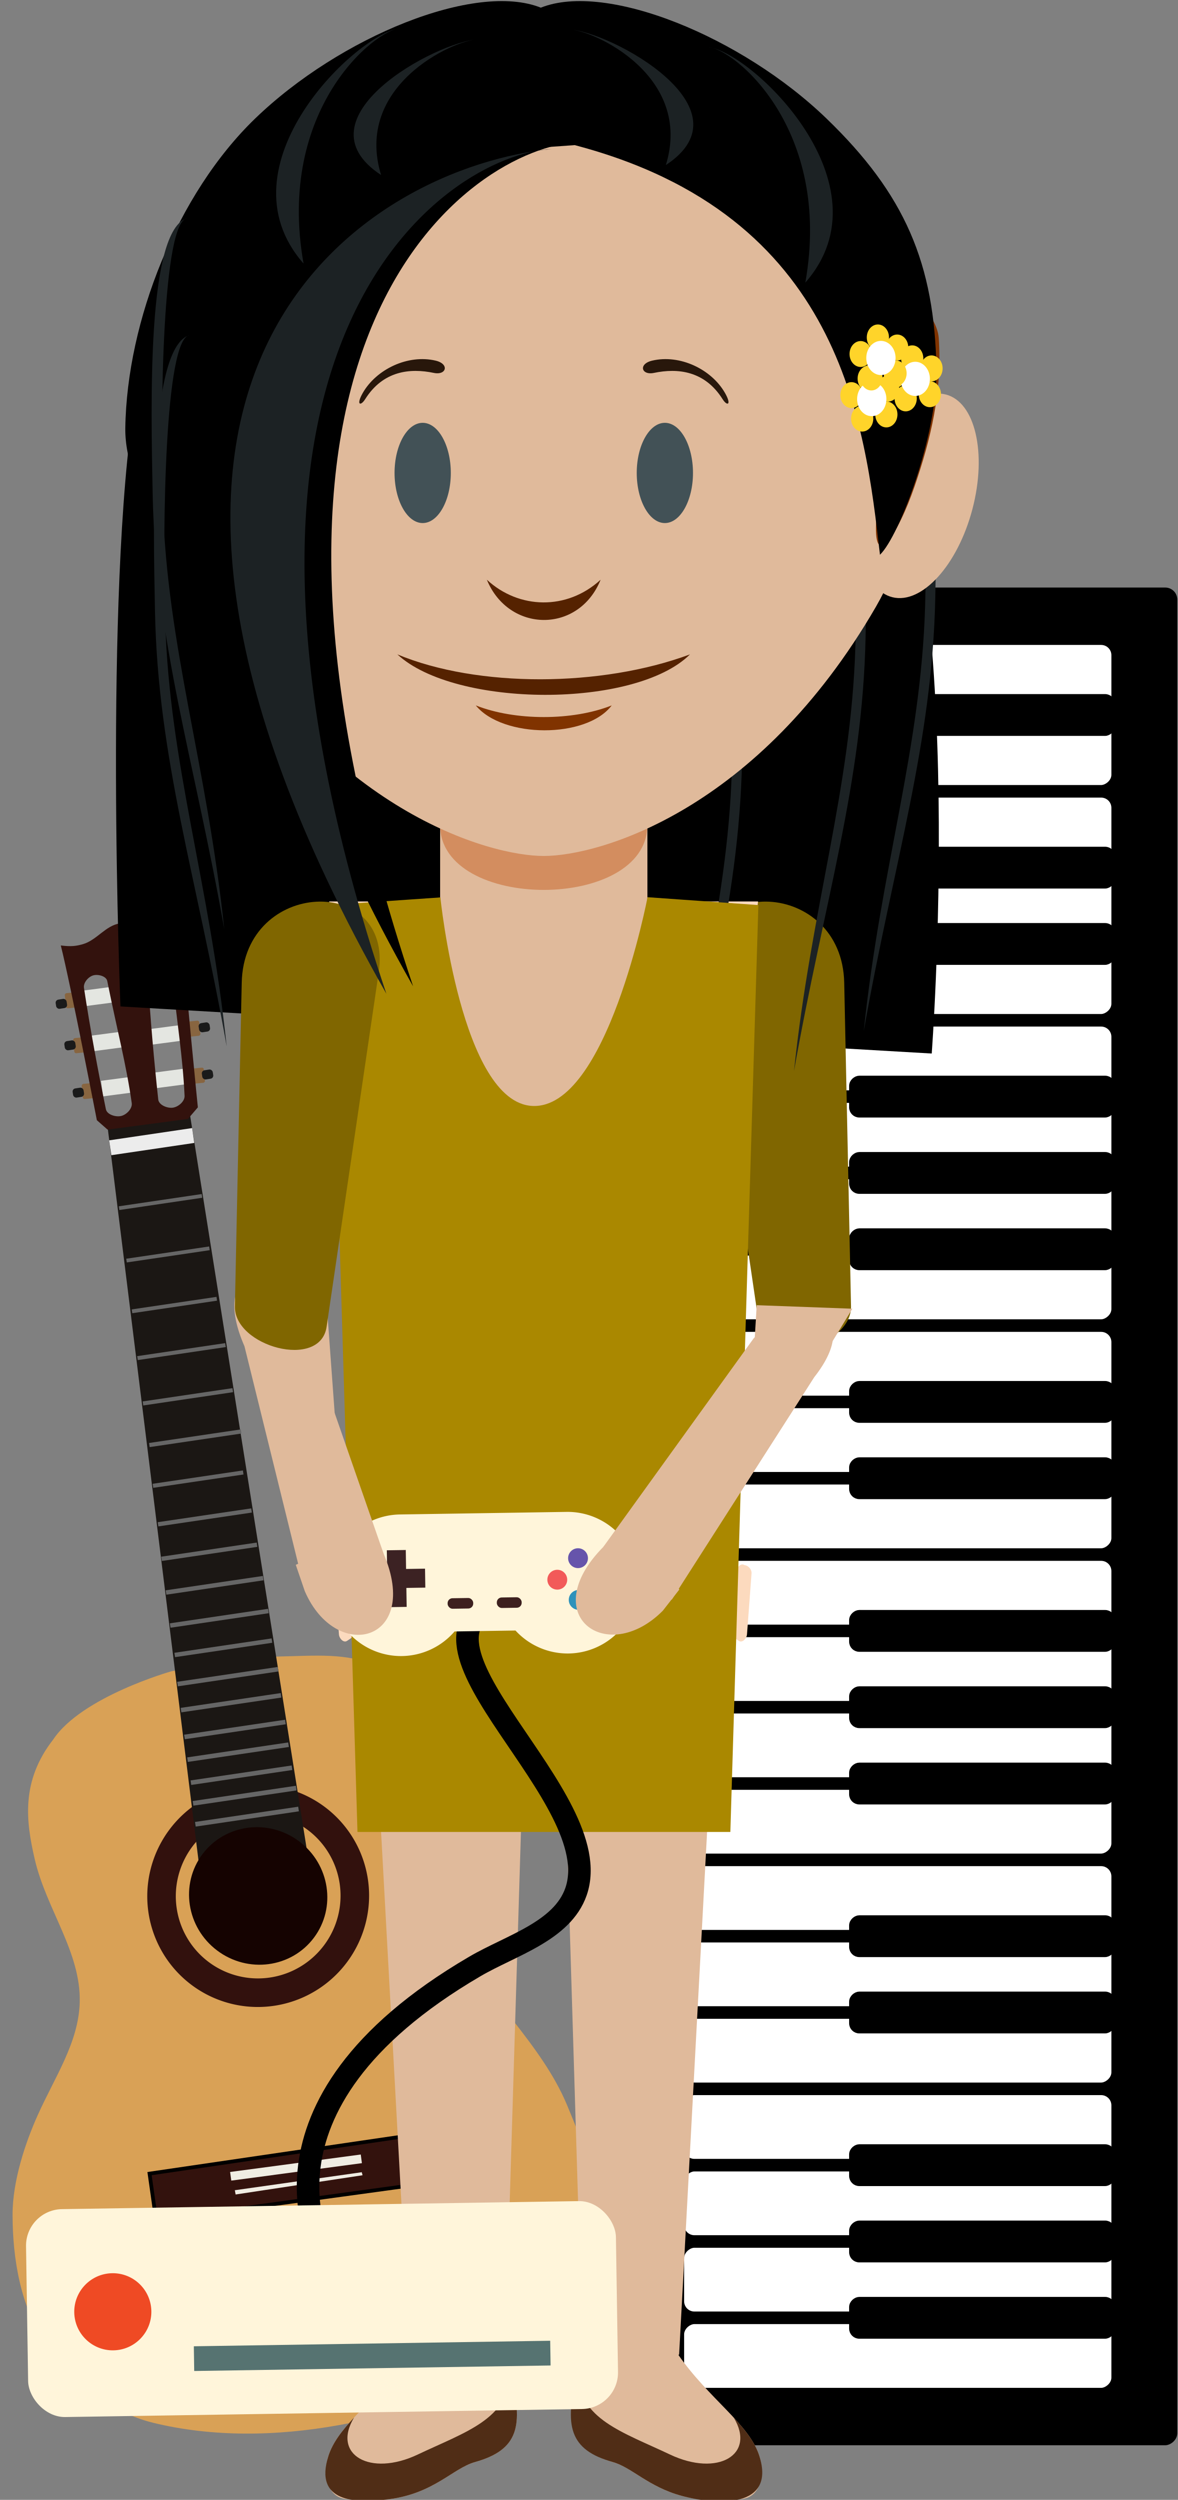 <?xml version="1.0" encoding="UTF-8" standalone="no"?>
<!-- Created with Inkscape (http://www.inkscape.org/) -->

<svg
   xmlns:osb="http://www.openswatchbook.org/uri/2009/osb"
   xmlns:dc="http://purl.org/dc/elements/1.1/"
   xmlns:cc="http://creativecommons.org/ns#"
   xmlns:rdf="http://www.w3.org/1999/02/22-rdf-syntax-ns#"
   xmlns:svg="http://www.w3.org/2000/svg"
   xmlns="http://www.w3.org/2000/svg"
   xmlns:sodipodi="http://sodipodi.sourceforge.net/DTD/sodipodi-0.dtd"
   xmlns:inkscape="http://www.inkscape.org/namespaces/inkscape"
   width="30.93mm"
   height="65.617mm"
   viewBox="0 0 30.93 65.617"
   version="1.1"
   id="svg8"
   inkscape:version="0.92.1 r"
   sodipodi:docname="paula.svg"
   inkscape:export-filename="/home/fundacion/Documentos/linda/Megamente/img/quien-soy/ejercicio17/paula.png"
   inkscape:export-xdpi="96"
   inkscape:export-ydpi="96">
  <rect x="0" y="0" width="30.93" height="65.617" fill="#808080" stroke="none"/>
  <defs
     id="defs2">
    <linearGradient
       osb:paint="solid"
       id="linearGradient4352">
      <stop
         id="stop4354"
         offset="0"
         style="stop-color:#000000;stop-opacity:1;" />
    </linearGradient>
  </defs>
  <sodipodi:namedview
     id="base"
     pagecolor="#ffffff"
     bordercolor="#666666"
     borderopacity="1.0"
     inkscape:pageopacity="0.0"
     inkscape:pageshadow="2"
     inkscape:zoom="1.4142136"
     inkscape:cx="33.76696"
     inkscape:cy="110.91984"
     inkscape:document-units="mm"
     inkscape:current-layer="layer1"
     showgrid="false"
     fit-margin-top="0"
     fit-margin-left="0"
     fit-margin-right="0"
     fit-margin-bottom="0"
     inkscape:window-width="1366"
     inkscape:window-height="699"
     inkscape:window-x="0"
     inkscape:window-y="32"
     inkscape:window-maximized="1"
     showguides="true"
     inkscape:guide-bbox="true">
    <sodipodi:guide
       position="81.254,131.687"
       orientation="0,1"
       id="guide17251"
       inkscape:locked="false" />
  </sodipodi:namedview>
  <g
     inkscape:label="Capa 1"
     inkscape:groupmode="layer"
     id="layer1"
     transform="translate(112.34,-243.345)">
    <g
       transform="matrix(0.282,0,0,0.282,61.626,39.065)"
       id="layer1-6"
       inkscape:label="Capa 1" />
    <g
       transform="matrix(0.282,0,0,0.282,-56.857,25.696)"
       id="layer1-60"
       inkscape:label="Capa 1" />
    <g
       transform="matrix(0.136,0,0,0.136,84.551,76.988)"
       id="layer1-20"
       inkscape:label="Capa 1" />
    <g
       id="g530"
       transform="matrix(0.147,0.017,0.017,-0.147,-30.886,207.631)"
       style="fill:#fcdabe;fill-opacity:1;stroke-width:2.38" />
    <g
       id="g240"
       transform="matrix(0.353,0,0,-0.353,-99.533,269.682)"
       style="fill:#e3687f;fill-opacity:1" />
    <g
       id="g21846"
       transform="matrix(0.734,0,0,0.734,-29.897,82.224)"
       style="stroke-width:1.363">
      <g
         style="stroke-width:0.868"
         inkscape:label="Capa 1"
         id="layer1-8"
         transform="matrix(0.443,0,0,0.443,-169.646,196.692)">
        <g
           style="stroke-width:0.868"
           id="g4572"
           transform="matrix(0,1.085,-1.085,0,342.264,-37.655)"
           inkscape:export-xdpi="90"
           inkscape:export-ydpi="90">
          <rect
             ry="0.895"
             y="108.568"
             x="125.893"
             height="37.679"
             width="138.214"
             id="rect4147-9"
             style="opacity:1;fill:#000000;fill-opacity:1;stroke:none;stroke-width:3.471;stroke-linejoin:round;stroke-miterlimit:4;stroke-dasharray:none;stroke-dashoffset:0;stroke-opacity:1" />
          <rect
             ry="0.98"
             y="113.255"
             x="129.946"
             height="32.232"
             width="5.179"
             id="rect4149"
             style="opacity:1;fill:#ffffff;fill-opacity:1;stroke:#000000;stroke-width:0.434;stroke-linejoin:round;stroke-miterlimit:4;stroke-dasharray:none;stroke-dashoffset:0;stroke-opacity:1" />
          <rect
             ry="0.98"
             y="113.255"
             x="135.625"
             height="32.232"
             width="5.179"
             id="rect4149-3"
             style="opacity:1;fill:#ffffff;fill-opacity:1;stroke:#000000;stroke-width:0.434;stroke-linejoin:round;stroke-miterlimit:4;stroke-dasharray:none;stroke-dashoffset:0;stroke-opacity:1" />
          <rect
             ry="0.98"
             y="113.255"
             x="141.304"
             height="32.232"
             width="5.179"
             id="rect4149-6"
             style="opacity:1;fill:#ffffff;fill-opacity:1;stroke:#000000;stroke-width:0.434;stroke-linejoin:round;stroke-miterlimit:4;stroke-dasharray:none;stroke-dashoffset:0;stroke-opacity:1" />
          <rect
             ry="0.98"
             y="113.255"
             x="146.982"
             height="32.232"
             width="5.179"
             id="rect4149-7"
             style="opacity:1;fill:#ffffff;fill-opacity:1;stroke:#000000;stroke-width:0.434;stroke-linejoin:round;stroke-miterlimit:4;stroke-dasharray:none;stroke-dashoffset:0;stroke-opacity:1" />
          <rect
             ry="0.98"
             y="113.255"
             x="152.661"
             height="32.232"
             width="5.179"
             id="rect4149-7-5"
             style="opacity:1;fill:#ffffff;fill-opacity:1;stroke:#000000;stroke-width:0.434;stroke-linejoin:round;stroke-miterlimit:4;stroke-dasharray:none;stroke-dashoffset:0;stroke-opacity:1" />
          <rect
             ry="0.98"
             y="113.255"
             x="158.339"
             height="32.232"
             width="5.179"
             id="rect4149-7-6"
             style="opacity:1;fill:#ffffff;fill-opacity:1;stroke:#000000;stroke-width:0.434;stroke-linejoin:round;stroke-miterlimit:4;stroke-dasharray:none;stroke-dashoffset:0;stroke-opacity:1" />
          <rect
             ry="0.98"
             y="113.255"
             x="164.018"
             height="32.232"
             width="5.179"
             id="rect4149-7-2"
             style="opacity:1;fill:#ffffff;fill-opacity:1;stroke:#000000;stroke-width:0.434;stroke-linejoin:round;stroke-miterlimit:4;stroke-dasharray:none;stroke-dashoffset:0;stroke-opacity:1" />
          <rect
             ry="0.98"
             y="113.255"
             x="169.696"
             height="32.232"
             width="5.179"
             id="rect4149-7-9"
             style="opacity:1;fill:#ffffff;fill-opacity:1;stroke:#000000;stroke-width:0.434;stroke-linejoin:round;stroke-miterlimit:4;stroke-dasharray:none;stroke-dashoffset:0;stroke-opacity:1" />
          <rect
             ry="0.98"
             y="113.255"
             x="175.375"
             height="32.232"
             width="5.179"
             id="rect4149-7-1"
             style="opacity:1;fill:#ffffff;fill-opacity:1;stroke:#000000;stroke-width:0.434;stroke-linejoin:round;stroke-miterlimit:4;stroke-dasharray:none;stroke-dashoffset:0;stroke-opacity:1" />
          <rect
             ry="0.98"
             y="113.255"
             x="181.054"
             height="32.232"
             width="5.179"
             id="rect4149-7-27"
             style="opacity:1;fill:#ffffff;fill-opacity:1;stroke:#000000;stroke-width:0.434;stroke-linejoin:round;stroke-miterlimit:4;stroke-dasharray:none;stroke-dashoffset:0;stroke-opacity:1" />
          <rect
             ry="0.98"
             y="113.255"
             x="186.732"
             height="32.232"
             width="5.179"
             id="rect4149-7-0"
             style="opacity:1;fill:#ffffff;fill-opacity:1;stroke:#000000;stroke-width:0.434;stroke-linejoin:round;stroke-miterlimit:4;stroke-dasharray:none;stroke-dashoffset:0;stroke-opacity:1" />
          <rect
             ry="0.98"
             y="113.255"
             x="192.411"
             height="32.232"
             width="5.179"
             id="rect4149-7-93"
             style="opacity:1;fill:#ffffff;fill-opacity:1;stroke:#000000;stroke-width:0.434;stroke-linejoin:round;stroke-miterlimit:4;stroke-dasharray:none;stroke-dashoffset:0;stroke-opacity:1" />
          <rect
             ry="0.98"
             y="113.255"
             x="198.089"
             height="32.232"
             width="5.179"
             id="rect4149-7-60"
             style="opacity:1;fill:#ffffff;fill-opacity:1;stroke:#000000;stroke-width:0.434;stroke-linejoin:round;stroke-miterlimit:4;stroke-dasharray:none;stroke-dashoffset:0;stroke-opacity:1" />
          <rect
             ry="0.98"
             y="113.255"
             x="203.768"
             height="32.232"
             width="5.179"
             id="rect4149-7-62"
             style="opacity:1;fill:#ffffff;fill-opacity:1;stroke:#000000;stroke-width:0.434;stroke-linejoin:round;stroke-miterlimit:4;stroke-dasharray:none;stroke-dashoffset:0;stroke-opacity:1" />
          <rect
             ry="0.98"
             y="113.255"
             x="209.446"
             height="32.232"
             width="5.179"
             id="rect4149-7-61"
             style="opacity:1;fill:#ffffff;fill-opacity:1;stroke:#000000;stroke-width:0.434;stroke-linejoin:round;stroke-miterlimit:4;stroke-dasharray:none;stroke-dashoffset:0;stroke-opacity:1" />
          <rect
             ry="0.98"
             y="113.255"
             x="215.125"
             height="32.232"
             width="5.179"
             id="rect4149-7-8"
             style="opacity:1;fill:#ffffff;fill-opacity:1;stroke:#000000;stroke-width:0.434;stroke-linejoin:round;stroke-miterlimit:4;stroke-dasharray:none;stroke-dashoffset:0;stroke-opacity:1" />
          <rect
             ry="0.98"
             y="113.255"
             x="220.804"
             height="32.232"
             width="5.179"
             id="rect4149-7-7"
             style="opacity:1;fill:#ffffff;fill-opacity:1;stroke:#000000;stroke-width:0.434;stroke-linejoin:round;stroke-miterlimit:4;stroke-dasharray:none;stroke-dashoffset:0;stroke-opacity:1" />
          <rect
             ry="0.98"
             y="113.255"
             x="226.482"
             height="32.232"
             width="5.179"
             id="rect4149-7-92"
             style="opacity:1;fill:#ffffff;fill-opacity:1;stroke:#000000;stroke-width:0.434;stroke-linejoin:round;stroke-miterlimit:4;stroke-dasharray:none;stroke-dashoffset:0;stroke-opacity:1" />
          <rect
             ry="0.98"
             y="113.255"
             x="232.161"
             height="32.232"
             width="5.179"
             id="rect4149-7-02"
             style="opacity:1;fill:#ffffff;fill-opacity:1;stroke:#000000;stroke-width:0.434;stroke-linejoin:round;stroke-miterlimit:4;stroke-dasharray:none;stroke-dashoffset:0;stroke-opacity:1" />
          <rect
             ry="0.98"
             y="113.255"
             x="237.839"
             height="32.232"
             width="5.179"
             id="rect4149-7-3"
             style="opacity:1;fill:#ffffff;fill-opacity:1;stroke:#000000;stroke-width:0.434;stroke-linejoin:round;stroke-miterlimit:4;stroke-dasharray:none;stroke-dashoffset:0;stroke-opacity:1" />
          <rect
             ry="0.98"
             y="113.255"
             x="243.518"
             height="32.232"
             width="5.179"
             id="rect4149-7-75"
             style="opacity:1;fill:#ffffff;fill-opacity:1;stroke:#000000;stroke-width:0.434;stroke-linejoin:round;stroke-miterlimit:4;stroke-dasharray:none;stroke-dashoffset:0;stroke-opacity:1" />
          <rect
             ry="0.98"
             y="113.255"
             x="249.196"
             height="32.232"
             width="5.179"
             id="rect4149-7-922"
             style="opacity:1;fill:#ffffff;fill-opacity:1;stroke:#000000;stroke-width:0.434;stroke-linejoin:round;stroke-miterlimit:4;stroke-dasharray:none;stroke-dashoffset:0;stroke-opacity:1" />
          <rect
             ry="0.98"
             y="113.255"
             x="254.875"
             height="32.232"
             width="5.179"
             id="rect4149-7-89"
             style="opacity:1;fill:#ffffff;fill-opacity:1;stroke:#000000;stroke-width:0.434;stroke-linejoin:round;stroke-miterlimit:4;stroke-dasharray:none;stroke-dashoffset:0;stroke-opacity:1" />
          <rect
             ry="0.533"
             y="113.408"
             x="134.044"
             height="19.359"
             width="2.663"
             id="rect4178-5"
             style="opacity:1;fill:#000000;fill-opacity:1;stroke:#000000;stroke-width:0.448;stroke-linejoin:round;stroke-miterlimit:4;stroke-dasharray:none;stroke-dashoffset:0;stroke-opacity:1" />
          <rect
             ry="0.533"
             y="113.408"
             x="145.401"
             height="19.359"
             width="2.663"
             id="rect4178-5-7"
             style="opacity:1;fill:#000000;fill-opacity:1;stroke:#000000;stroke-width:0.448;stroke-linejoin:round;stroke-miterlimit:4;stroke-dasharray:none;stroke-dashoffset:0;stroke-opacity:1" />
          <rect
             ry="0.533"
             y="113.408"
             x="151.079"
             height="19.359"
             width="2.663"
             id="rect4178-5-3"
             style="opacity:1;fill:#000000;fill-opacity:1;stroke:#000000;stroke-width:0.448;stroke-linejoin:round;stroke-miterlimit:4;stroke-dasharray:none;stroke-dashoffset:0;stroke-opacity:1" />
          <rect
             ry="0.533"
             y="113.408"
             x="162.436"
             height="19.359"
             width="2.663"
             id="rect4178-5-6"
             style="opacity:1;fill:#000000;fill-opacity:1;stroke:#000000;stroke-width:0.448;stroke-linejoin:round;stroke-miterlimit:4;stroke-dasharray:none;stroke-dashoffset:0;stroke-opacity:1" />
          <rect
             ry="0.533"
             y="113.408"
             x="168.115"
             height="19.359"
             width="2.663"
             id="rect4178-5-1"
             style="opacity:1;fill:#000000;fill-opacity:1;stroke:#000000;stroke-width:0.448;stroke-linejoin:round;stroke-miterlimit:4;stroke-dasharray:none;stroke-dashoffset:0;stroke-opacity:1" />
          <rect
             ry="0.533"
             y="113.408"
             x="173.794"
             height="19.359"
             width="2.663"
             id="rect4178-5-2"
             style="opacity:1;fill:#000000;fill-opacity:1;stroke:#000000;stroke-width:0.448;stroke-linejoin:round;stroke-miterlimit:4;stroke-dasharray:none;stroke-dashoffset:0;stroke-opacity:1" />
          <rect
             ry="0.533"
             y="113.408"
             x="185.151"
             height="19.359"
             width="2.663"
             id="rect4178-5-9"
             style="opacity:1;fill:#000000;fill-opacity:1;stroke:#000000;stroke-width:0.448;stroke-linejoin:round;stroke-miterlimit:4;stroke-dasharray:none;stroke-dashoffset:0;stroke-opacity:1" />
          <rect
             ry="0.533"
             y="113.408"
             x="190.829"
             height="19.359"
             width="2.663"
             id="rect4178-5-31"
             style="opacity:1;fill:#000000;fill-opacity:1;stroke:#000000;stroke-width:0.448;stroke-linejoin:round;stroke-miterlimit:4;stroke-dasharray:none;stroke-dashoffset:0;stroke-opacity:1" />
          <rect
             ry="0.533"
             y="113.408"
             x="202.187"
             height="19.359"
             width="2.663"
             id="rect4178-5-94"
             style="opacity:1;fill:#000000;fill-opacity:1;stroke:#000000;stroke-width:0.448;stroke-linejoin:round;stroke-miterlimit:4;stroke-dasharray:none;stroke-dashoffset:0;stroke-opacity:1" />
          <rect
             ry="0.533"
             y="113.408"
             x="207.865"
             height="19.359"
             width="2.663"
             id="rect4178-5-78"
             style="opacity:1;fill:#000000;fill-opacity:1;stroke:#000000;stroke-width:0.448;stroke-linejoin:round;stroke-miterlimit:4;stroke-dasharray:none;stroke-dashoffset:0;stroke-opacity:1" />
          <rect
             ry="0.533"
             y="113.408"
             x="213.544"
             height="19.359"
             width="2.663"
             id="rect4178-5-4"
             style="opacity:1;fill:#000000;fill-opacity:1;stroke:#000000;stroke-width:0.448;stroke-linejoin:round;stroke-miterlimit:4;stroke-dasharray:none;stroke-dashoffset:0;stroke-opacity:1" />
          <rect
             ry="0.533"
             y="113.408"
             x="224.901"
             height="19.359"
             width="2.663"
             id="rect4178-5-5"
             style="opacity:1;fill:#000000;fill-opacity:1;stroke:#000000;stroke-width:0.448;stroke-linejoin:round;stroke-miterlimit:4;stroke-dasharray:none;stroke-dashoffset:0;stroke-opacity:1" />
          <rect
             ry="0.533"
             y="113.408"
             x="230.579"
             height="19.359"
             width="2.663"
             id="rect4178-5-0"
             style="opacity:1;fill:#000000;fill-opacity:1;stroke:#000000;stroke-width:0.448;stroke-linejoin:round;stroke-miterlimit:4;stroke-dasharray:none;stroke-dashoffset:0;stroke-opacity:1" />
          <rect
             ry="0.533"
             y="113.408"
             x="241.937"
             height="19.359"
             width="2.663"
             id="rect4178-5-36"
             style="opacity:1;fill:#000000;fill-opacity:1;stroke:#000000;stroke-width:0.448;stroke-linejoin:round;stroke-miterlimit:4;stroke-dasharray:none;stroke-dashoffset:0;stroke-opacity:1" />
          <rect
             ry="0.533"
             y="113.408"
             x="247.615"
             height="19.359"
             width="2.663"
             id="rect4178-5-10"
             style="opacity:1;fill:#000000;fill-opacity:1;stroke:#000000;stroke-width:0.448;stroke-linejoin:round;stroke-miterlimit:4;stroke-dasharray:none;stroke-dashoffset:0;stroke-opacity:1" />
          <rect
             ry="0.533"
             y="113.408"
             x="253.294"
             height="19.359"
             width="2.663"
             id="rect4178-5-63"
             style="opacity:1;fill:#000000;fill-opacity:1;stroke:#000000;stroke-width:0.448;stroke-linejoin:round;stroke-miterlimit:4;stroke-dasharray:none;stroke-dashoffset:0;stroke-opacity:1" />
        </g>
      </g>
      <g
         style="stroke-width:0.967"
         inkscape:label="Capa 1"
         id="layer1-2"
         transform="matrix(0.239,-0.318,0.318,0.239,-202.001,-92.935)">
        <g
           style="stroke-width:0.967"
           id="g4599"
           transform="matrix(0.349,0,0,0.349,-429.289,532.494)">
          <path
             sodipodi:nodetypes="sasccaaassaasaaas"
             inkscape:connector-curvature="0"
             id="path4147"
             d="m -610.637,677.848 c 10.647,-2.413 21.36,-2.828 29.799,-8.839 10.489,-7.471 13.949,-21.245 22.49,-31.412 6.371,-7.584 13.844,-14.948 27.512,-14.698 13.248,-0.751 32.325,13.785 32.325,13.785 0,0 14.224,12.832 20.078,20.352 5.042,6.477 11.088,13.027 12.752,21.065 1.95,9.426 1.013,20.347 -3.923,28.611 -6.44,10.782 -19.39,16.232 -30.438,22.203 -4.197,2.269 -7.739,4.435 -9.581,8.28 -7.331,15.304 -8.351,33.364 -16.907,48.018 -5.743,9.835 -12.361,20.512 -22.489,25.723 -11.702,6.021 -26.717,9.972 -39.291,3.862 -27.272,-13.251 -55.409,-36.7 -67.785,-65.608 -4.539,-10.602 -4.046,-23.707 -0.253,-34.598 3.732,-10.714 12.275,-19.693 21.339,-26.516 7.038,-5.298 16.93,-8.542 24.37,-10.228 z"
             style="fill:#d9a156;fill-opacity:1;fill-rule:evenodd;stroke:none;stroke-width:0.967px;stroke-linecap:butt;stroke-linejoin:miter;stroke-opacity:1" />
          <path
             inkscape:connector-curvature="0"
             id="path4149"
             d="m -613.92,718.507 8.586,-8.586 53.791,53.286 -9.091,9.091 z"
             style="fill:#33120d;fill-opacity:1;fill-rule:evenodd;stroke:#000000;stroke-width:0.967px;stroke-linecap:butt;stroke-linejoin:miter;stroke-opacity:1" />
          <g
             style="stroke-width:0.967"
             id="g4170">
            <rect
               style="opacity:1;fill:#f0ede3;fill-opacity:1;stroke:none;stroke-width:0.967;stroke-linejoin:round;stroke-miterlimit:4;stroke-dasharray:none;stroke-dashoffset:0;stroke-opacity:1"
               id="rect4151-0"
               width="33.96"
               height="2.244"
               x="102.169"
               y="931.719"
               transform="rotate(45.467)" />
            <path
               style="fill:#f0ede3;fill-opacity:1;fill-rule:evenodd;stroke:none;stroke-width:0.484;stroke-linecap:butt;stroke-linejoin:miter;stroke-miterlimit:4;stroke-dasharray:none;stroke-opacity:1"
               d="m -596.306,730.881 0.758,-0.821 23.36,23.36 -0.505,0.631 z"
               id="path4168"
               inkscape:connector-curvature="0"
               sodipodi:nodetypes="ccccc" />
          </g>
          <path
             id="path4174"
             d="m -531.34,660.781 a 28.636,28.546 0 0 0 -28.635,28.545 28.636,28.546 0 0 0 28.635,28.547 28.636,28.546 0 0 0 28.637,-28.547 28.636,28.546 0 0 0 -28.637,-28.545 z m 0,7.346 a 21.266,21.2 0 0 1 21.268,21.199 21.266,21.2 0 0 1 -21.268,21.201 21.266,21.2 0 0 1 -21.266,-21.201 21.266,21.2 0 0 1 21.266,-21.199 z"
             style="color:#000000;clip-rule:nonzero;display:inline;overflow:visible;visibility:visible;opacity:1;isolation:auto;mix-blend-mode:normal;color-interpolation:sRGB;color-interpolation-filters:linearRGB;solid-color:#000000;solid-opacity:1;fill:#32110d;fill-opacity:1;fill-rule:nonzero;stroke:none;stroke-width:0.484;stroke-linecap:round;stroke-linejoin:round;stroke-miterlimit:4;stroke-dasharray:none;stroke-dashoffset:0;stroke-opacity:1;color-rendering:auto;image-rendering:auto;shape-rendering:auto;text-rendering:auto;enable-background:accumulate"
             inkscape:connector-curvature="0" />
          <g
             style="stroke-width:0.967"
             id="g4334">
            <path
               style="fill:#1b1714;fill-opacity:1;fill-rule:evenodd;stroke:none;stroke-width:0.967px;stroke-linecap:butt;stroke-linejoin:miter;stroke-opacity:1"
               d="m -538.929,677.005 142.411,-137.5 15.446,14.911 -138.214,142.946 z"
               id="path4198"
               inkscape:connector-curvature="0"
               sodipodi:nodetypes="ccccc" />
            <path
               style="fill:#cccccc;fill-rule:evenodd;stroke:#ececec;stroke-width:3.868;stroke-linecap:butt;stroke-linejoin:miter;stroke-miterlimit:4;stroke-dasharray:none;stroke-opacity:1"
               d="m -400.179,543.076 15.357,15.179 -0.179,-0.179"
               id="path4200"
               inkscape:connector-curvature="0"
               sodipodi:nodetypes="ccc" />
            <path
               style="fill:#cccccc;fill-rule:evenodd;stroke:#666666;stroke-width:0.967px;stroke-linecap:butt;stroke-linejoin:miter;stroke-opacity:1"
               d="m -411.251,554.237 15.357,15.179 -0.179,-0.179"
               id="path4200-7"
               inkscape:connector-curvature="0"
               sodipodi:nodetypes="ccc" />
            <path
               style="fill:#cccccc;fill-rule:evenodd;stroke:#666666;stroke-width:0.967px;stroke-linecap:butt;stroke-linejoin:miter;stroke-opacity:1"
               d="m -420.894,563.88 15.357,15.179 -0.179,-0.179"
               id="path4200-7-5"
               inkscape:connector-curvature="0"
               sodipodi:nodetypes="ccc" />
            <path
               style="fill:#cccccc;fill-rule:evenodd;stroke:#666666;stroke-width:0.989px;stroke-linecap:butt;stroke-linejoin:miter;stroke-opacity:1"
               d="m -430.488,572.861 15.699,15.516 -0.183,-0.183"
               id="path4200-7-3"
               inkscape:connector-curvature="0"
               sodipodi:nodetypes="ccc" />
            <path
               style="fill:#cccccc;fill-rule:evenodd;stroke:#666666;stroke-width:1.027px;stroke-linecap:butt;stroke-linejoin:miter;stroke-opacity:1"
               d="m -439.282,581.23 16.302,16.112 -0.19,-0.19"
               id="path4200-7-56"
               inkscape:connector-curvature="0"
               sodipodi:nodetypes="ccc" />
            <path
               style="fill:#cccccc;fill-rule:evenodd;stroke:#666666;stroke-width:1.048px;stroke-linecap:butt;stroke-linejoin:miter;stroke-opacity:1"
               d="m -447.766,589.376 16.638,16.444 -0.193,-0.193"
               id="path4200-7-2"
               inkscape:connector-curvature="0"
               sodipodi:nodetypes="ccc" />
            <path
               style="fill:#cccccc;fill-rule:evenodd;stroke:#666666;stroke-width:1.07px;stroke-linecap:butt;stroke-linejoin:miter;stroke-opacity:1"
               d="m -455.339,597.132 16.997,16.799 -0.198,-0.198"
               id="path4200-7-9"
               inkscape:connector-curvature="0"
               sodipodi:nodetypes="ccc" />
            <path
               style="fill:#cccccc;fill-rule:evenodd;stroke:#666666;stroke-width:1.053px;stroke-linecap:butt;stroke-linejoin:miter;stroke-opacity:1"
               d="m -463.184,604.176 16.723,16.529 -0.194,-0.194"
               id="path4200-7-1"
               inkscape:connector-curvature="0"
               sodipodi:nodetypes="ccc" />
            <path
               style="fill:#cccccc;fill-rule:evenodd;stroke:#666666;stroke-width:1.091px;stroke-linecap:butt;stroke-linejoin:miter;stroke-opacity:1"
               d="m -470.315,611.186 17.321,17.119 -0.201,-0.201"
               id="path4200-7-27"
               inkscape:connector-curvature="0"
               sodipodi:nodetypes="ccc" />
            <path
               style="fill:#cccccc;fill-rule:evenodd;stroke:#666666;stroke-width:1.114px;stroke-linecap:butt;stroke-linejoin:miter;stroke-opacity:1"
               d="m -476.888,617.249 17.687,17.481 -0.206,-0.206"
               id="path4200-7-0"
               inkscape:connector-curvature="0"
               sodipodi:nodetypes="ccc" />
            <path
               style="fill:#cccccc;fill-rule:evenodd;stroke:#666666;stroke-width:1.134px;stroke-linecap:butt;stroke-linejoin:miter;stroke-opacity:1"
               d="m -483.131,623.376 18.014,17.804 -0.209,-0.209"
               id="path4200-7-93"
               inkscape:connector-curvature="0"
               sodipodi:nodetypes="ccc" />
            <path
               style="fill:#cccccc;fill-rule:evenodd;stroke:#666666;stroke-width:1.146px;stroke-linecap:butt;stroke-linejoin:miter;stroke-opacity:1"
               d="m -489.282,629.351 18.191,17.979 -0.212,-0.212"
               id="path4200-7-6"
               inkscape:connector-curvature="0"
               sodipodi:nodetypes="ccc" />
            <path
               style="fill:#cccccc;fill-rule:evenodd;stroke:#666666;stroke-width:1.134px;stroke-linecap:butt;stroke-linejoin:miter;stroke-opacity:1"
               d="m -494.639,634.845 18.01,17.801 -0.209,-0.209"
               id="path4200-7-06"
               inkscape:connector-curvature="0"
               sodipodi:nodetypes="ccc" />
            <path
               style="fill:#cccccc;fill-rule:evenodd;stroke:#666666;stroke-width:1.174px;stroke-linecap:butt;stroke-linejoin:miter;stroke-opacity:1"
               d="m -500.201,639.92 18.636,18.42 -0.217,-0.217"
               id="path4200-7-26"
               inkscape:connector-curvature="0"
               sodipodi:nodetypes="ccc" />
            <path
               style="fill:#cccccc;fill-rule:evenodd;stroke:#666666;stroke-width:1.167px;stroke-linecap:butt;stroke-linejoin:miter;stroke-opacity:1"
               d="m -505.018,644.675 18.528,18.312 -0.215,-0.215"
               id="path4200-7-18"
               inkscape:connector-curvature="0"
               sodipodi:nodetypes="ccc" />
            <path
               style="fill:#cccccc;fill-rule:evenodd;stroke:#666666;stroke-width:1.178px;stroke-linecap:butt;stroke-linejoin:miter;stroke-opacity:1"
               d="m -510.011,649.536 18.703,18.486 -0.217,-0.217"
               id="path4200-7-7"
               inkscape:connector-curvature="0"
               sodipodi:nodetypes="ccc" />
            <path
               style="fill:#cccccc;fill-rule:evenodd;stroke:#666666;stroke-width:1.179px;stroke-linecap:butt;stroke-linejoin:miter;stroke-opacity:1"
               d="m -514.214,653.679 18.715,18.498 -0.218,-0.218"
               id="path4200-7-92"
               inkscape:connector-curvature="0"
               sodipodi:nodetypes="ccc" />
            <path
               style="fill:#cccccc;fill-rule:evenodd;stroke:#666666;stroke-width:1.179px;stroke-linecap:butt;stroke-linejoin:miter;stroke-opacity:1"
               d="m -518.431,657.944 18.723,18.505 -0.218,-0.218"
               id="path4200-7-02"
               inkscape:connector-curvature="0"
               sodipodi:nodetypes="ccc" />
            <path
               style="fill:#cccccc;fill-rule:evenodd;stroke:#666666;stroke-width:1.204px;stroke-linecap:butt;stroke-linejoin:miter;stroke-opacity:1"
               d="m -522.358,661.578 19.113,18.891 -0.222,-0.222"
               id="path4200-7-37"
               inkscape:connector-curvature="0"
               sodipodi:nodetypes="ccc" />
            <path
               style="fill:#cccccc;fill-rule:evenodd;stroke:#666666;stroke-width:1.204px;stroke-linecap:butt;stroke-linejoin:miter;stroke-opacity:1"
               d="m -526.307,665.295 19.113,18.891 -0.222,-0.222"
               id="path4200-7-59"
               inkscape:connector-curvature="0"
               sodipodi:nodetypes="ccc" />
          </g>
          <ellipse
             ry="17.943"
             rx="17.586"
             cy="689.327"
             cx="-531.339"
             id="path4192"
             style="color:#000000;clip-rule:nonzero;display:inline;overflow:visible;visibility:visible;opacity:1;isolation:auto;mix-blend-mode:normal;color-interpolation:sRGB;color-interpolation-filters:linearRGB;solid-color:#000000;solid-opacity:1;fill:#150301;fill-opacity:1;fill-rule:nonzero;stroke:none;stroke-width:0.442;stroke-linecap:round;stroke-linejoin:round;stroke-miterlimit:4;stroke-dasharray:none;stroke-dashoffset:0;stroke-opacity:1;color-rendering:auto;image-rendering:auto;shape-rendering:auto;text-rendering:auto;enable-background:accumulate" />
          <g
             style="stroke-width:0.967"
             id="g4574">
            <g
               style="stroke-width:0.967"
               id="g4445">
              <rect
                 transform="rotate(45.578)"
                 y="624.876"
                 x="105.539"
                 height="4.041"
                 width="8.586"
                 id="rect4395"
                 style="opacity:1;fill:#e4e6e1;fill-opacity:1;stroke:none;stroke-width:3.868;stroke-linejoin:round;stroke-miterlimit:4;stroke-dasharray:none;stroke-dashoffset:0;stroke-opacity:1" />
              <rect
                 transform="rotate(45.578)"
                 y="636.654"
                 x="106.372"
                 height="4.041"
                 width="8.586"
                 id="rect4395-8"
                 style="opacity:1;fill:#e4e6e1;fill-opacity:1;stroke:none;stroke-width:3.868;stroke-linejoin:round;stroke-miterlimit:4;stroke-dasharray:none;stroke-dashoffset:0;stroke-opacity:1" />
              <rect
                 transform="rotate(45.578)"
                 y="648.517"
                 x="107.652"
                 height="4.041"
                 width="8.586"
                 id="rect4395-9"
                 style="opacity:1;fill:#e4e6e1;fill-opacity:1;stroke:none;stroke-width:3.868;stroke-linejoin:round;stroke-miterlimit:4;stroke-dasharray:none;stroke-dashoffset:0;stroke-opacity:1" />
              <rect
                 inkscape:transform-center-y="-0.75761441"
                 inkscape:transform-center-x="-1.2626907"
                 transform="rotate(45.578)"
                 y="624.622"
                 x="121.877"
                 height="4.041"
                 width="8.586"
                 id="rect4395-7"
                 style="opacity:1;fill:#e4e6e1;fill-opacity:1;stroke:none;stroke-width:3.868;stroke-linejoin:round;stroke-miterlimit:4;stroke-dasharray:none;stroke-dashoffset:0;stroke-opacity:1" />
              <rect
                 transform="rotate(45.578)"
                 y="636.948"
                 x="121.465"
                 height="4.041"
                 width="8.586"
                 id="rect4395-3"
                 style="opacity:1;fill:#e4e6e1;fill-opacity:1;stroke:none;stroke-width:3.868;stroke-linejoin:round;stroke-miterlimit:4;stroke-dasharray:none;stroke-dashoffset:0;stroke-opacity:1" />
              <rect
                 transform="rotate(45.578)"
                 y="648.207"
                 x="120.686"
                 height="4.041"
                 width="8.586"
                 id="rect4395-3-6"
                 style="opacity:1;fill:#e4e6e1;fill-opacity:1;stroke:none;stroke-width:3.868;stroke-linejoin:round;stroke-miterlimit:4;stroke-dasharray:none;stroke-dashoffset:0;stroke-opacity:1" />
            </g>
            <g
               style="stroke-width:0.967"
               id="g4548">
              <rect
                 ry="0.473"
                 transform="rotate(-42.517)"
                 y="124.068"
                 x="-648.841"
                 height="3.283"
                 width="3.914"
                 id="rect4453"
                 style="opacity:1;fill:#886540;fill-opacity:1;stroke:none;stroke-width:3.868;stroke-linejoin:round;stroke-miterlimit:4;stroke-dasharray:none;stroke-dashoffset:0;stroke-opacity:1" />
              <rect
                 ry="0.473"
                 transform="rotate(-42.517)"
                 y="123.036"
                 x="-636.887"
                 height="3.283"
                 width="3.914"
                 id="rect4453-1"
                 style="opacity:1;fill:#886540;fill-opacity:1;stroke:none;stroke-width:3.868;stroke-linejoin:round;stroke-miterlimit:4;stroke-dasharray:none;stroke-dashoffset:0;stroke-opacity:1" />
              <rect
                 ry="0.473"
                 transform="rotate(-42.517)"
                 y="122.014"
                 x="-625.157"
                 height="3.283"
                 width="3.914"
                 id="rect4453-2"
                 style="opacity:1;fill:#886540;fill-opacity:1;stroke:none;stroke-width:3.868;stroke-linejoin:round;stroke-miterlimit:4;stroke-dasharray:none;stroke-dashoffset:0;stroke-opacity:1" />
              <rect
                 ry="0.473"
                 transform="rotate(-42.517)"
                 y="152.526"
                 x="-647.651"
                 height="3.283"
                 width="3.914"
                 id="rect4453-9"
                 style="opacity:1;fill:#886540;fill-opacity:1;stroke:none;stroke-width:3.868;stroke-linejoin:round;stroke-miterlimit:4;stroke-dasharray:none;stroke-dashoffset:0;stroke-opacity:1" />
              <rect
                 ry="0.473"
                 transform="rotate(-42.517)"
                 y="152.535"
                 x="-635.497"
                 height="3.283"
                 width="3.914"
                 id="rect4453-3"
                 style="opacity:1;fill:#886540;fill-opacity:1;stroke:none;stroke-width:3.868;stroke-linejoin:round;stroke-miterlimit:4;stroke-dasharray:none;stroke-dashoffset:0;stroke-opacity:1" />
              <rect
                 ry="0.473"
                 transform="rotate(-42.517)"
                 y="152.715"
                 x="-624.184"
                 height="3.283"
                 width="3.914"
                 id="rect4453-19"
                 style="opacity:1;fill:#886540;fill-opacity:1;stroke:none;stroke-width:3.868;stroke-linejoin:round;stroke-miterlimit:4;stroke-dasharray:none;stroke-dashoffset:0;stroke-opacity:1" />
              <rect
                 ry="0.802"
                 transform="rotate(-135.612)"
                 y="-642.209"
                 x="-123.984"
                 height="2.389"
                 width="2.849"
                 id="rect4453-4"
                 style="opacity:1;fill:#1a1a1a;fill-opacity:1;stroke:none;stroke-width:3.868;stroke-linejoin:round;stroke-miterlimit:4;stroke-dasharray:none;stroke-dashoffset:0;stroke-opacity:1" />
              <rect
                 ry="0.802"
                 transform="rotate(-135.612)"
                 y="-630.922"
                 x="-124.864"
                 height="2.389"
                 width="2.849"
                 id="rect4453-4-7"
                 style="opacity:1;fill:#1a1a1a;fill-opacity:1;stroke:none;stroke-width:3.868;stroke-linejoin:round;stroke-miterlimit:4;stroke-dasharray:none;stroke-dashoffset:0;stroke-opacity:1" />
              <rect
                 ry="0.802"
                 transform="rotate(-135.612)"
                 y="-654.341"
                 x="-122.962"
                 height="2.389"
                 width="2.849"
                 id="rect4453-4-8"
                 style="opacity:1;fill:#1a1a1a;fill-opacity:1;stroke:none;stroke-width:3.868;stroke-linejoin:round;stroke-miterlimit:4;stroke-dasharray:none;stroke-dashoffset:0;stroke-opacity:1" />
              <rect
                 ry="0.802"
                 transform="rotate(-135.612)"
                 y="-653.937"
                 x="-89.349"
                 height="2.389"
                 width="2.849"
                 id="rect4453-4-4"
                 style="opacity:1;fill:#1a1a1a;fill-opacity:1;stroke:none;stroke-width:3.868;stroke-linejoin:round;stroke-miterlimit:4;stroke-dasharray:none;stroke-dashoffset:0;stroke-opacity:1" />
              <rect
                 ry="0.802"
                 transform="rotate(-135.612)"
                 y="-641.568"
                 x="-89.079"
                 height="2.389"
                 width="2.849"
                 id="rect4453-4-5"
                 style="opacity:1;fill:#1a1a1a;fill-opacity:1;stroke:none;stroke-width:3.868;stroke-linejoin:round;stroke-miterlimit:4;stroke-dasharray:none;stroke-dashoffset:0;stroke-opacity:1" />
              <rect
                 ry="0.802"
                 transform="rotate(-135.612)"
                 y="-630.668"
                 x="-88.481"
                 height="2.389"
                 width="2.849"
                 id="rect4453-4-0"
                 style="opacity:1;fill:#1a1a1a;fill-opacity:1;stroke:none;stroke-width:3.868;stroke-linejoin:round;stroke-miterlimit:4;stroke-dasharray:none;stroke-dashoffset:0;stroke-opacity:1" />
            </g>
            <path
               style="fill:#33120d;fill-opacity:1;fill-rule:evenodd;stroke:none;stroke-width:0.967px;stroke-linecap:butt;stroke-linejoin:miter;stroke-opacity:1"
               d="m -366.179,501.577 c -6.599,8.158 -30.4,34.471 -30.4,34.471 l -0.283,3.662 14.646,14.9 3.92,0.252 c 0,0 20.011,-18.465 34.213,-31.062 0,0 -3.061,-2.362 -4.166,-3.914 -2.032,-2.855 -1.803,-7.13 -4.293,-9.596 -2.545,-2.52 -6.97,-2.164 -9.85,-4.293 -1.56,-1.153 -2.478,-2.125 -3.787,-4.42 z m -3.172,10.662 c 0.754,0.017 1.525,0.257 2.055,0.666 1.023,0.79 1.843,2.786 0.982,3.75 -8.794,9.855 -14.132,16.726 -21.34,23.928 -1.011,1.011 -3.184,0.734 -4.285,-0.178 -1.107,-0.916 -1.933,-3.12 -0.982,-4.197 6.283,-7.115 14.31,-15.895 21.607,-23.303 0.47,-0.477 1.208,-0.683 1.963,-0.666 z m 11.703,11.594 c 0.921,-0.034 1.93,0.307 2.541,0.879 0.944,0.883 1.572,2.946 0.625,3.824 -9.685,8.981 -15.647,15.319 -23.502,21.809 -1.102,0.911 -3.239,0.429 -4.25,-0.582 -1.015,-1.016 -1.63,-3.289 -0.582,-4.271 6.927,-6.49 15.745,-14.475 23.709,-21.16 0.385,-0.323 0.906,-0.477 1.459,-0.498 z"
               id="path4357-2"
               inkscape:connector-curvature="0" />
          </g>
        </g>
      </g>
      <path
         sodipodi:nodetypes="zsccaz"
         inkscape:connector-curvature="0"
         id="path6422"
         d="m -93.91,223.511 c -6.315,0.799 -12.601,4.19 -13.586,10.302 -1.113,6.906 -0.515,21.689 -0.515,21.689 l 29.02,1.684 c 0,0 1.265,-16.748 -1.839,-23.292 -2.749,-5.794 -6.765,-11.182 -13.079,-10.383 z"
         style="fill:#000000;fill-opacity:1;fill-rule:evenodd;stroke:none;stroke-width:0.385px;stroke-linecap:butt;stroke-linejoin:miter;stroke-opacity:1" />
      <g
         style="fill:#806600;fill-opacity:1;stroke-width:1.363"
         transform="matrix(0.353,0,0,-0.353,-87.023,254.274)"
         id="g192">
        <path
           inkscape:connector-curvature="0"
           id="path194"
           style="fill:#806600;fill-opacity:1;fill-rule:evenodd;stroke:none;stroke-width:1.363"
           d="m 0,0 5.284,-35.936 c 0.644,-4.383 9.376,-1.982 9.292,2.07 L 13.887,-1.079 C 13.665,9.471 -1.457,9.906 0,0" />
      </g>
      <g
         transform="matrix(0.353,0,0,-0.353,-85.202,251.748)"
         id="g196"
         style="stroke-width:1.363">
        <path
           inkscape:connector-curvature="0"
           id="path198"
           style="fill:#fcdabe;fill-opacity:1;fill-rule:evenodd;stroke:none;stroke-width:1.363"
           d="m 0,0 -8.326,-62.257 h -13.705 -14.2 L -43.465,0 Z" />
      </g>
      <g
         style="fill:#e0ba9b;fill-opacity:1;stroke-width:1.363"
         transform="matrix(0.353,0,0,-0.353,-97.665,303.707)"
         id="g200">
        <path
           inkscape:connector-curvature="0"
           id="path202"
           style="fill:#e0ba9b;fill-opacity:1;fill-rule:evenodd;stroke:none;stroke-width:1.363"
           d="m 0,0 c -3.09,-4.474 -7.206,-7.048 -8.235,-10.275 -0.581,-1.826 -0.148,-4.133 1.706,-4.363 7.978,-0.987 10.297,2.933 13.139,3.729 C 11.522,-9.531 11.647,-6.706 9.661,0 7.673,6.706 2.487,4.185 0,0" />
      </g>
      <g
         style="fill:#e0ba9b;fill-opacity:1;stroke-width:1.363"
         transform="matrix(0.353,0,0,-0.353,-99.308,273.711)"
         id="g204">
        <path
           sodipodi:nodetypes="ccccccccc"
           inkscape:connector-curvature="0"
           id="path206"
           style="fill:#e0ba9b;fill-opacity:1;fill-rule:evenodd;stroke:none;stroke-width:1.363"
           d="M 0,0 H 36.508 L 31.958,-84.992 22.19,-85.028 l -1.965,64.67 c -0.155,5.128 -3.786,5.158 -3.942,0 l -1.964,-64.67 H 4.658 Z" />
      </g>
      <g
         transform="matrix(0.353,0,0,-0.353,-85.691,275.479)"
         id="g208"
         style="stroke-width:1.363">
        <path
           inkscape:connector-curvature="0"
           id="path210"
           style="fill:#fcdabe;fill-opacity:1;fill-rule:evenodd;stroke:none;stroke-width:1.363"
           d="m 0,0 v 0 c -0.352,0.237 -0.793,-0.239 -0.825,-0.656 l -0.46,-6.162 c -0.032,-0.417 0.369,-0.624 0.721,-0.861 V -7.68 c 0.353,-0.237 0.793,0.239 0.825,0.657 l 0.46,6.161 C 0.753,-0.445 0.424,-0.056 0,0" />
      </g>
      <g
         style="fill:#e0ba9b;fill-opacity:1;stroke-width:1.363"
         transform="matrix(0.353,0,0,-0.353,-92.869,239.845)"
         id="g216">
        <path
           sodipodi:nodetypes="ccsssssc"
           inkscape:connector-curvature="0"
           id="path218"
           style="fill:#e0ba9b;fill-opacity:1;fill-rule:evenodd;stroke:none;stroke-width:1.363"
           d="m 0,0 v 0 c 5.778,0 10.504,-4.726 10.504,-10.503 v -22.805 c 0,-5.777 -4.44,-20.503 -13.647,-18.217 C -8.749,-50.134 -10.502,-39.085 -10.502,-33.308 v 22.805 C -10.502,-4.726 -5.776,0 0,0" />
      </g>
      <g
         style="fill:#d38d5f;stroke-width:1.363"
         transform="matrix(0.353,0,0,-0.353,-89.163,249.013)"
         id="g220">
        <path
           inkscape:connector-curvature="0"
           id="path222"
           style="fill:#d38d5f;fill-opacity:1;fill-rule:evenodd;stroke:none;stroke-width:1.363"
           d="M 0,0 V 0 C 0,-8.77 -21.005,-8.77 -21.005,0 -21.005,8.769 0,8.769 0,0" />
      </g>
      <path
         sodipodi:nodetypes="cacac"
         inkscape:connector-curvature="0"
         id="path322-5-3-5"
         style="fill:#1c2224;fill-opacity:1;fill-rule:evenodd;stroke:none;stroke-width:0.385"
         d="m -82.591,232.392 c 1.442,0.444 1.299,6.566 1.234,9.886 -0.103,5.247 -1.491,9.498 -2.56,15.534 0.615,-5.871 2.044,-10.075 2.195,-15.188 0.101,-3.421 0.016,-10.094 -0.869,-10.232 z" />
      <path
         sodipodi:nodetypes="cacac"
         inkscape:connector-curvature="0"
         id="path322-5-3-6"
         style="fill:#1c2224;fill-opacity:1;fill-rule:evenodd;stroke:none;stroke-width:0.385"
         d="m -87.01,236.811 c 1.442,0.444 1.299,6.566 1.234,9.886 -0.103,5.247 -1.491,9.498 -2.56,15.534 0.615,-5.871 2.044,-10.075 2.195,-15.188 0.101,-3.421 0.016,-10.094 -0.869,-10.232 z" />
      <g
         style="fill:#e0ba9b;fill-opacity:1;stroke-width:1.363"
         transform="matrix(0.353,0,0,-0.353,-92.869,220.646)"
         id="g224">
        <path
           inkscape:connector-curvature="0"
           id="path226"
           style="fill:#e0ba9b;fill-opacity:1;fill-rule:evenodd;stroke:none;stroke-width:1.363"
           d="M 0,0 C -45.955,0 -42.435,-43.08 -33.667,-58.237 -21.701,-78.922 -5.608,-83.499 0,-83.499 c 5.61,0 21.703,4.577 33.669,25.262 C 42.437,-43.08 45.956,0 0,0" />
      </g>
      <g
         transform="matrix(0.353,0,0,-0.353,-100.104,275.479)"
         id="g228"
         style="stroke-width:1.363">
        <path
           inkscape:connector-curvature="0"
           id="path230"
           style="fill:#fcdabe;fill-opacity:1;fill-rule:evenodd;stroke:none;stroke-width:1.363"
           d="m 0,0 0.002,0.001 c 0.351,0.238 0.791,-0.239 0.823,-0.656 l 0.46,-6.162 C 1.317,-7.234 0.916,-7.441 0.564,-7.678 v -0.001 c -0.353,-0.237 -0.793,0.239 -0.825,0.657 l -0.46,6.161 C -0.752,-0.444 -0.424,-0.056 0,0" />
      </g>
      <g
         style="fill:#e0ba9b;fill-opacity:1;stroke-width:1.363"
         transform="matrix(0.353,0,0,-0.353,-82.167,254.166)"
         id="g236">
        <path
           sodipodi:nodetypes="ccccccccc"
           inkscape:connector-curvature="0"
           id="path238"
           style="fill:#e0ba9b;fill-opacity:1;fill-rule:evenodd;stroke:none;stroke-width:1.363"
           d="M -11.112,-5.051 -15.704,-15.296 -16.077,-12.022 -12.082,-55.404 H -48.59 l 0.396,41.111 0.022,3.607 -0.34,12.285 c 17.853,-5.433 15.206,-7.278 39.482,3.726" />
      </g>
      <g
         style="fill:#e0ba9b;fill-opacity:1;stroke-width:1.363"
         transform="matrix(0.353,0,0,-0.353,-88.065,303.707)"
         id="g244">
        <path
           sodipodi:nodetypes="cccccc"
           inkscape:connector-curvature="0"
           id="path246"
           style="fill:#e0ba9b;fill-opacity:1;fill-rule:evenodd;stroke:none;stroke-width:1.363"
           d="m 0,0 c 3.092,-4.474 7.208,-7.048 8.237,-10.275 0.581,-1.826 0.148,-4.133 -1.706,-4.363 -7.979,-0.987 -10.298,2.933 -13.139,3.729 -4.912,1.378 -4.894,4.882 -2.908,11.588 C -2.278,-0.83 -3.664,-0.458 0,0" />
      </g>
      <path
         sodipodi:nodetypes="cacac"
         inkscape:connector-curvature="0"
         id="path322-5-3"
         style="fill:#1c2224;fill-opacity:1;fill-rule:evenodd;stroke:none;stroke-width:0.385"
         d="m -80.097,230.966 c 1.442,0.444 1.299,6.566 1.234,9.886 -0.103,5.247 -1.491,9.498 -2.56,15.534 0.615,-5.871 2.044,-10.075 2.195,-15.188 0.101,-3.421 0.016,-10.094 -0.869,-10.232 z" />
      <g
         style="fill:#e0ba9b;fill-opacity:1;stroke-width:1.363"
         transform="matrix(0.353,0,0,-0.353,-78.493,233.617)"
         id="g252">
        <path
           inkscape:connector-curvature="0"
           id="path254"
           style="fill:#e0ba9b;fill-opacity:1;fill-rule:evenodd;stroke:none;stroke-width:1.363"
           d="M 0,0 C -2.988,0.742 -6.619,-3.255 -8.109,-8.928 -9.6,-14.6 -8.385,-19.8 -5.395,-20.542 c 2.988,-0.743 6.619,3.255 8.109,8.928 C 4.205,-5.942 2.99,-0.742 0,0" />
      </g>
      <g
         transform="matrix(0.353,0,0,-0.353,-88.537,238.216)"
         id="g256"
         style="stroke-width:1.363">
        <path
           inkscape:connector-curvature="0"
           id="path258"
           style="fill:#425156;fill-opacity:1;fill-rule:evenodd;stroke:none;stroke-width:1.363"
           d="m 0,0 c 1.569,0 2.85,2.28 2.85,5.077 0,2.797 -1.281,5.078 -2.85,5.078 -1.569,0 -2.85,-2.281 -2.85,-5.078 C -2.85,2.28 -1.569,0 0,0" />
      </g>
      <g
         transform="matrix(0.353,0,0,-0.353,-97.2,238.216)"
         id="g260"
         style="stroke-width:1.363">
        <path
           inkscape:connector-curvature="0"
           id="path262"
           style="fill:#425156;fill-opacity:1;fill-rule:evenodd;stroke:none;stroke-width:1.363"
           d="m 0,0 c 1.569,0 2.85,2.28 2.85,5.077 0,2.797 -1.281,5.078 -2.85,5.078 -1.569,0 -2.851,-2.281 -2.851,-5.078 C -2.851,2.28 -1.569,0 0,0" />
      </g>
      <g
         style="fill:#552200;stroke-width:1.363"
         transform="matrix(0.353,0,0,-0.353,-87.638,242.912)"
         id="g264">
        <path
           inkscape:connector-curvature="0"
           id="path266"
           style="fill:#552200;fill-opacity:1;fill-rule:evenodd;stroke:none;stroke-width:1.363"
           d="M 0,0 C -5.526,-5.502 -23.795,-5.431 -29.655,0 -21.523,-3.389 -8.977,-3.339 0,0" />
      </g>
      <g
         style="fill:#552200;stroke-width:1.363"
         transform="matrix(0.353,0,0,-0.353,-90.835,240.242)"
         id="g268">
        <path
           inkscape:connector-curvature="0"
           id="path270"
           style="fill:#552200;fill-opacity:1;fill-rule:evenodd;stroke:none;stroke-width:1.363"
           d="M 0,0 C -2.212,-5.484 -9.317,-5.388 -11.529,0 -8.29,-2.995 -3.414,-3.135 0,0" />
      </g>
      <g
         style="fill:#803300;fill-opacity:1;stroke-width:1.363"
         transform="matrix(0.353,0,0,-0.353,-102.619,230.542)"
         id="g272">
        <path
           inkscape:connector-curvature="0"
           id="path274"
           style="fill:#803300;fill-opacity:1;fill-rule:evenodd;stroke:none;stroke-width:1.363"
           d="m 0,0 c -6.959,-6.098 -6.52,-14.909 -6.048,-21.018 0.474,-6.109 -2.215,-1.798 -3.861,2.992 -1.645,4.79 -2.819,9.617 -2.448,15.023 C -11.989,2.403 3.319,11.057 0,0" />
      </g>
      <g
         style="fill:#803300;fill-opacity:1;stroke-width:1.363"
         transform="matrix(0.353,0,0,-0.353,-83.103,230.542)"
         id="g276">
        <path
           inkscape:connector-curvature="0"
           id="path278"
           style="fill:#803300;fill-opacity:1;fill-rule:evenodd;stroke:none;stroke-width:1.363"
           d="m 0,0 c 6.959,-6.098 6.522,-14.909 6.048,-21.018 -0.472,-6.109 2.217,-1.798 3.861,2.992 1.647,4.79 2.819,9.617 2.45,15.023 C 11.991,2.403 -3.318,11.057 0,0" />
      </g>
      <g
         style="fill:#502d16;stroke-width:1.363"
         transform="matrix(0.353,0,0,-0.353,-99.656,305.966)"
         id="g280">
        <path
           inkscape:connector-curvature="0"
           id="path282"
           style="fill:#502d16;fill-opacity:1;fill-rule:evenodd;stroke:none;stroke-width:1.363"
           d="m 0,0 c -1.201,-1.3 -2.163,-2.529 -2.591,-3.872 -1.503,-4.717 2.698,-4.841 6.13,-4.398 4.576,0.59 6.485,3.14 8.715,3.764 4.412,1.239 4.962,3.644 3.587,8.982 C 15.652,-0.181 11.296,-1.447 6.46,-3.741 1.623,-6.036 -2.276,-3.764 0,0" />
      </g>
      <g
         style="fill:#502d16;stroke-width:1.363"
         transform="matrix(0.353,0,0,-0.353,-86.073,305.966)"
         id="g284">
        <path
           inkscape:connector-curvature="0"
           id="path286"
           style="fill:#502d16;fill-opacity:1;fill-rule:evenodd;stroke:none;stroke-width:1.363"
           d="m 0,0 c 1.201,-1.3 2.163,-2.529 2.591,-3.872 1.72,-5.4 -4.411,-4.992 -7.877,-4.053 -3.36,0.911 -5.044,2.881 -6.966,3.419 -4.412,1.239 -4.964,3.644 -3.589,8.982 0.189,-4.657 4.545,-5.923 9.381,-8.217 C -1.623,-6.036 2.276,-3.764 0,0" />
      </g>
      <g
         style="fill:#803300;stroke-width:1.363"
         transform="matrix(0.353,0,0,-0.353,-90.438,244.737)"
         id="g288">
        <path
           inkscape:connector-curvature="0"
           id="path290"
           style="fill:#803300;fill-opacity:1;fill-rule:evenodd;stroke:none;stroke-width:1.363"
           d="M 0,0 C -2.566,-3.388 -11.055,-3.335 -13.776,0 -9.806,-1.571 -3.969,-1.577 0,0" />
      </g>
      <g
         style="fill:#28170b;fill-opacity:1;stroke-width:1.363"
         transform="matrix(0.353,0,0,-0.353,-88.99,232.407)"
         id="g292">
        <path
           inkscape:connector-curvature="0"
           id="path294"
           style="fill:#28170b;fill-opacity:1;fill-rule:evenodd;stroke:none;stroke-width:1.363"
           d="m 0,0 c 2.795,0.658 6.007,-0.865 7.383,-3.288 0.691,-1.214 0.22,-1.36 -0.249,-0.617 -1.82,2.886 -4.548,3.162 -6.959,2.66 C -1.1,-1.51 -1.43,-0.336 0,0" />
      </g>
      <g
         style="fill:#28170b;fill-opacity:1;stroke-width:1.363"
         transform="matrix(0.353,0,0,-0.353,-96.739,232.407)"
         id="g296">
        <path
           inkscape:connector-curvature="0"
           id="path298"
           style="fill:#28170b;fill-opacity:1;fill-rule:evenodd;stroke:none;stroke-width:1.363"
           d="m 0,0 c -2.795,0.658 -6.007,-0.865 -7.385,-3.288 -0.689,-1.214 -0.218,-1.36 0.251,-0.617 1.82,2.886 4.548,3.162 6.957,2.66 C 1.1,-1.51 1.43,-0.336 0,0" />
      </g>
      <g
         style="fill:#e0ba9b;fill-opacity:1;stroke-width:1.363"
         transform="matrix(0.353,0,0,-0.353,-100.242,270.4)"
         id="g300">
        <path
           sodipodi:nodetypes="cccccc"
           inkscape:connector-curvature="0"
           id="path302"
           style="fill:#e0ba9b;fill-opacity:1;fill-rule:evenodd;stroke:none;stroke-width:1.363"
           d="M -0.202,-0.354 -1.024,10.906 l -9.111,0.612 3.072,-12.507 6.859,0.08 z" />
      </g>
      <g
         style="fill:#e0ba9b;fill-opacity:1;stroke-width:1.363"
         transform="matrix(0.353,0,0,-0.353,-85.52,270.657)"
         id="g304">
        <path
           sodipodi:nodetypes="ccccc"
           inkscape:connector-curvature="0"
           id="path306"
           style="fill:#e0ba9b;fill-opacity:1;fill-rule:evenodd;stroke:none;stroke-width:1.363"
           d="M 0,0 0.762,12.668 10.455,12.31 3.409,0.749 Z" />
      </g>
      <g
         style="fill:#000000;fill-opacity:1;stroke-width:1.363"
         transform="matrix(0.375,0,0,-0.43,-92.974,225.698)"
         id="g312">
        <path
           sodipodi:nodetypes="ccccccccc"
           inkscape:connector-curvature="0"
           id="path314"
           style="fill:#000000;fill-opacity:1;fill-rule:evenodd;stroke:none;stroke-width:1.363"
           d="m 3.229,2.32 c 25.475,-5.826 27.669,-23.098 29.122,-34.068 1.879,1.579 5.474,10.002 5.386,15.346 C 37.591,-7.499 34.689,-1.73 27.259,4.524 19.164,11.34 6.252,15.928 0,13.751 -6.252,15.928 -19.164,11.34 -27.259,4.524 c -7.43,-6.254 -12.231,-16.829 -12.377,-25.732 -0.088,-5.344 5.596,-11.447 7.475,-13.026 1.453,10.97 7.258,30.562 32.731,36.388" />
      </g>
      <g
         style="fill:#000000;fill-opacity:1;stroke-width:1.363"
         transform="matrix(0.353,0,0,-0.353,-100.363,255.023)"
         id="g316">
        <path
           sodipodi:nodetypes="ccc"
           inkscape:connector-curvature="0"
           id="path318"
           style="fill:#000000;fill-opacity:1;fill-rule:evenodd;stroke:none;stroke-width:1.363"
           d="m 0,0 c -22.253,66.233 10.575,84.984 21.308,85.508 -17.892,-1.717 -57.722,-21.754 -21.451,-85.651" />
      </g>
      <path
         sodipodi:nodetypes="caccacc"
         inkscape:connector-curvature="0"
         id="path13145"
         d="m -94.104,304.379 c 0,0 -1.708,0.482 -2.52,0.252 -0.427,-0.121 -1.058,-0.806 -1.058,-0.806 l -0.05,-0.806 c 0,0 0.864,0.572 1.361,0.655 0.701,0.117 2.117,-0.252 2.117,-0.252 z"
         style="fill:#e0ba9b;fill-opacity:1;fill-rule:evenodd;stroke:none;stroke-width:0.385px;stroke-linecap:butt;stroke-linejoin:miter;stroke-opacity:1" />
      <path
         sodipodi:nodetypes="caccacc"
         inkscape:connector-curvature="0"
         id="path13145-3"
         d="m -91.629,304.379 c 0,0 1.708,0.482 2.52,0.252 0.427,-0.121 1.058,-0.806 1.058,-0.806 l 0.05,-0.806 c 0,0 -0.864,0.572 -1.361,0.655 -0.701,0.117 -2.117,-0.252 -2.117,-0.252 z"
         style="fill:#e0ba9b;fill-opacity:1;fill-rule:evenodd;stroke:none;stroke-width:0.385px;stroke-linecap:butt;stroke-linejoin:miter;stroke-opacity:1" />
      <g
         style="fill:#1c2224;fill-opacity:1;stroke-width:1.363"
         transform="matrix(-0.186,0,0,-0.353,-105.19,255.492)"
         id="g320-7">
        <path
           sodipodi:nodetypes="cacac"
           inkscape:connector-curvature="0"
           id="path322-5"
           style="fill:#1c2224;fill-opacity:1;fill-rule:evenodd;stroke:none;stroke-width:1.363"
           d="M 1.883,67.986 C 9.651,66.729 8.876,49.375 8.526,39.963 7.972,25.09 0.496,13.04 -5.26,-4.071 -1.948,12.57 5.75,24.488 6.56,38.982 c 0.542,9.699 0.085,28.612 -4.677,29.004 z" />
      </g>
      <g
         style="fill:#aa8800;fill-opacity:1;stroke-width:1.363"
         transform="matrix(0.353,0,0,-0.652,-100.535,251.877)"
         id="g308">
        <path
           sodipodi:nodetypes="cccccccacc"
           inkscape:connector-curvature="0"
           id="path310"
           style="fill:#aa8800;fill-opacity:1;fill-rule:evenodd;stroke:none;stroke-width:1.363"
           d="M 0,0 1.666,-29.819 2.84,-50.838 H 40.626 L 41.753,-30.629 43.465,0 32.235,0.432 c 0,0 -4.117,-11.658 -11.683,-11.449 C 13.366,-10.819 11.239,0.42 11.239,0.42 Z" />
      </g>
      <g
         transform="matrix(1.008,0,0,1.008,-25.109,5.033)"
         id="g20294"
         style="stroke-width:1.352">
        <path
           style="fill:none;fill-rule:evenodd;stroke:#000000;stroke-width:0.8;stroke-linecap:butt;stroke-linejoin:miter;stroke-miterlimit:4;stroke-dasharray:none;stroke-opacity:1"
           d="m -68.866,269.566 c -3.82,1.558 3.96,6.955 2.788,10.32 -0.489,1.404 -2.302,1.902 -3.585,2.651 -8.593,5.021 -5.307,10.378 -5.307,10.378"
           id="path4408"
           inkscape:connector-curvature="0"
           sodipodi:nodetypes="casc" />
        <g
           id="g4398"
           transform="matrix(0.036,-5.5542807e-4,5.5542807e-4,0.036,-77.349,233.489)"
           style="stroke-width:3.164">
          <path
             id="path4153"
             d="m 125.303,919.021 c -10e-4,0 -8.9e-4,0.002 -0.002,0.002 a 69.771,69.771 0 0 0 -69.738,69.77 69.771,69.771 0 0 0 69.771,69.771 69.771,69.771 0 0 0 52.068,-23.432 h 60.061 a 69.771,69.771 0 0 0 52.047,23.432 69.771,69.771 0 0 0 69.771,-69.771 69.771,69.771 0 0 0 -69.771,-69.771 69.771,69.771 0 0 0 -0.141,0.006 c -0.003,-4.6e-4 -0.001,-0.006 -0.004,-0.006 h -164.031 -0.031 z"
             style="color:#000000;clip-rule:nonzero;display:inline;overflow:visible;visibility:visible;opacity:1;isolation:auto;mix-blend-mode:normal;color-interpolation:sRGB;color-interpolation-filters:linearRGB;solid-color:#000000;solid-opacity:1;fill:#fff5da;fill-opacity:1;fill-rule:nonzero;stroke:none;stroke-width:1.447;stroke-linecap:round;stroke-linejoin:round;stroke-miterlimit:4;stroke-dasharray:none;stroke-dashoffset:0;stroke-opacity:1;color-rendering:auto;image-rendering:auto;shape-rendering:auto;text-rendering:auto;enable-background:accumulate"
             inkscape:connector-curvature="0" />
          <ellipse
             ry="9.782"
             rx="9.782"
             cy="985.692"
             cx="321.249"
             id="path4318-3"
             style="color:#000000;clip-rule:nonzero;display:inline;overflow:visible;visibility:visible;opacity:1;isolation:auto;mix-blend-mode:normal;color-interpolation:sRGB;color-interpolation-filters:linearRGB;solid-color:#000000;solid-opacity:1;fill:#48ba6c;fill-opacity:1;fill-rule:nonzero;stroke:none;stroke-width:1.379;stroke-linecap:round;stroke-linejoin:round;stroke-miterlimit:4;stroke-dasharray:none;stroke-dashoffset:0;stroke-opacity:1;color-rendering:auto;image-rendering:auto;shape-rendering:auto;text-rendering:auto;enable-background:accumulate" />
          <rect
             ry="4.842"
             y="1002.36"
             x="170.968"
             height="10.354"
             width="25.254"
             id="rect4347"
             style="opacity:1;fill:#3d201f;fill-opacity:1;stroke:none;stroke-width:9.493;stroke-linejoin:round;stroke-miterlimit:4;stroke-dasharray:none;stroke-dashoffset:0;stroke-opacity:1" />
          <rect
             ry="4.842"
             y="1002.36"
             x="219.476"
             height="10.354"
             width="24.496"
             id="rect4347-5"
             style="opacity:1;fill:#3d201f;fill-opacity:1;stroke:none;stroke-width:9.493;stroke-linejoin:round;stroke-miterlimit:4;stroke-dasharray:none;stroke-dashoffset:0;stroke-opacity:1" />
          <path
             id="rect4364"
             d="m 111.875,954.125 v 18.688 H 93.188 V 991.5 h 18.688 v 18.688 h 18.688 V 991.5 H 149.25 V 972.812 H 130.562 V 954.125 Z"
             style="opacity:1;fill:#3c2223;fill-opacity:1;stroke:none;stroke-width:9.493;stroke-linejoin:round;stroke-miterlimit:4;stroke-dasharray:none;stroke-dashoffset:0;stroke-opacity:1"
             inkscape:connector-curvature="0" />
          <ellipse
             ry="9.782"
             rx="9.782"
             cy="1005.915"
             cx="300.194"
             id="path4318-5"
             style="color:#000000;clip-rule:nonzero;display:inline;overflow:visible;visibility:visible;opacity:1;isolation:auto;mix-blend-mode:normal;color-interpolation:sRGB;color-interpolation-filters:linearRGB;solid-color:#000000;solid-opacity:1;fill:#2e92bb;fill-opacity:1;fill-rule:nonzero;stroke:none;stroke-width:1.379;stroke-linecap:round;stroke-linejoin:round;stroke-miterlimit:4;stroke-dasharray:none;stroke-dashoffset:0;stroke-opacity:1;color-rendering:auto;image-rendering:auto;shape-rendering:auto;text-rendering:auto;enable-background:accumulate" />
          <ellipse
             ry="9.782"
             rx="9.782"
             cy="985.692"
             cx="279.424"
             id="path4318-7"
             style="color:#000000;clip-rule:nonzero;display:inline;overflow:visible;visibility:visible;opacity:1;isolation:auto;mix-blend-mode:normal;color-interpolation:sRGB;color-interpolation-filters:linearRGB;solid-color:#000000;solid-opacity:1;fill:#f25a59;fill-opacity:1;fill-rule:nonzero;stroke:none;stroke-width:1.379;stroke-linecap:round;stroke-linejoin:round;stroke-miterlimit:4;stroke-dasharray:none;stroke-dashoffset:0;stroke-opacity:1;color-rendering:auto;image-rendering:auto;shape-rendering:auto;text-rendering:auto;enable-background:accumulate" />
          <ellipse
             ry="9.782"
             rx="9.782"
             cy="964.805"
             cx="300.194"
             id="path4318"
             style="color:#000000;clip-rule:nonzero;display:inline;overflow:visible;visibility:visible;opacity:1;isolation:auto;mix-blend-mode:normal;color-interpolation:sRGB;color-interpolation-filters:linearRGB;solid-color:#000000;solid-opacity:1;fill:#6654ab;fill-opacity:1;fill-rule:nonzero;stroke:none;stroke-width:1.379;stroke-linecap:round;stroke-linejoin:round;stroke-miterlimit:4;stroke-dasharray:none;stroke-dashoffset:0;stroke-opacity:1;color-rendering:auto;image-rendering:auto;shape-rendering:auto;text-rendering:auto;enable-background:accumulate" />
        </g>
        <g
           id="g4393"
           style="stroke-width:1.989"
           transform="matrix(0.057,-8.835236e-4,8.835236e-4,0.057,-66.319,250.163)">
          <rect
             ry="22.752"
             y="713.985"
             x="-349.597"
             height="129.403"
             width="367.26"
             id="rect4147"
             style="opacity:1;fill:#fff5da;fill-opacity:1;stroke:none;stroke-width:5.908;stroke-linejoin:round;stroke-miterlimit:4;stroke-dasharray:none;stroke-dashoffset:0;stroke-opacity:1" />
          <circle
             r="24"
             cy="778.349"
             cx="-296.218"
             id="path4149-4"
             style="color:#000000;clip-rule:nonzero;display:inline;overflow:visible;visibility:visible;opacity:1;isolation:auto;mix-blend-mode:normal;color-interpolation:sRGB;color-interpolation-filters:linearRGB;solid-color:#000000;solid-opacity:1;fill:#ef4a24;fill-opacity:1;fill-rule:nonzero;stroke:none;stroke-width:0.895;stroke-linecap:round;stroke-linejoin:round;stroke-miterlimit:4;stroke-dasharray:none;stroke-dashoffset:0;stroke-opacity:1;color-rendering:auto;image-rendering:auto;shape-rendering:auto;text-rendering:auto;enable-background:accumulate" />
          <rect
             ry="0.049"
             y="800.6"
             x="-246.12"
             height="15.387"
             width="221.876"
             id="rect4151"
             style="opacity:1;fill:#567371;fill-opacity:1;stroke:none;stroke-width:5.968;stroke-linejoin:round;stroke-miterlimit:4;stroke-dasharray:none;stroke-dashoffset:0;stroke-opacity:1" />
        </g>
      </g>
      <g
         style="fill:#e0ba9b;fill-opacity:1;stroke-width:1.363"
         transform="matrix(0.341,-0.091,-0.091,-0.341,-98.599,275.069)"
         id="g176">
        <path
           sodipodi:nodetypes="ccccc"
           inkscape:connector-curvature="0"
           id="path178"
           style="fill:#e0ba9b;fill-opacity:1;fill-rule:evenodd;stroke:none;stroke-width:1.363"
           d="m 0,0 -1.891,25.454 c -1.634,6.744 -7.592,6.84 -6.315,-1.522 L -8.677,-1.223 Z" />
      </g>
      <g
         style="fill:#806600;fill-opacity:1;stroke-width:1.363"
         transform="matrix(0.353,0,0,-0.353,-98.772,254.274)"
         id="g188">
        <path
           inkscape:connector-curvature="0"
           id="path190"
           style="fill:#806600;fill-opacity:1;fill-rule:evenodd;stroke:none;stroke-width:1.363"
           d="m 0,0 -5.284,-35.936 c -0.644,-4.383 -9.376,-1.982 -9.292,2.069 l 0.691,32.788 C -13.664,9.472 1.457,9.906 0,0" />
      </g>
      <path
         sodipodi:nodetypes="ccc"
         inkscape:connector-curvature="0"
         id="path322-6"
         style="fill:#000000;fill-opacity:1;fill-rule:evenodd;stroke:none;stroke-width:0.385"
         d="m -91.626,224.59 c -6.312,0.606 -18.725,7.624 -5.917,30.191 -7.838,-23.34 2.13,-30.006 5.917,-30.191 z" />
      <g
         style="fill:#1c2224;fill-opacity:1;stroke-width:1.363"
         transform="matrix(-0.353,0,0,-0.353,-98.512,255.023)"
         id="g320">
        <path
           sodipodi:nodetypes="ccc"
           inkscape:connector-curvature="0"
           id="path322"
           style="fill:#1c2224;fill-opacity:1;fill-rule:evenodd;stroke:none;stroke-width:1.363"
           d="M -16.808,85.508 C 1.084,83.791 36.272,63.897 -0.036,-0.071 22.182,66.09 -6.074,84.984 -16.808,85.508 Z" />
      </g>
      <g
         style="fill:#1c2224;stroke-width:1.363"
         transform="matrix(-0.085,0,0,-0.085,-101.334,230.11)"
         id="g320-9-88">
        <path
           sodipodi:nodetypes="ccc"
           inkscape:connector-curvature="0"
           id="path322-4-5"
           style="fill:#1c2224;fill-opacity:1;fill-rule:evenodd;stroke:none;stroke-width:1.363"
           d="M -39.442,112.907 C -21.55,111.19 37.812,55.149 1.504,13.815 13,78.785 -28.708,112.383 -39.442,112.907 Z" />
      </g>
      <g
         style="fill:#1c2224;stroke-width:1.363"
         transform="matrix(0.085,0,0,-0.085,-83.64,230.792)"
         id="g320-9-88-0">
        <path
           sodipodi:nodetypes="ccc"
           inkscape:connector-curvature="0"
           id="path322-4-5-9"
           style="fill:#1c2224;fill-opacity:1;fill-rule:evenodd;stroke:none;stroke-width:1.363"
           d="M -39.442,112.907 C -21.55,111.19 37.812,55.149 1.504,13.815 13,78.785 -28.708,112.383 -39.442,112.907 Z" />
      </g>
      <g
         style="fill:#1c2224;stroke-width:1.363"
         transform="matrix(-0.085,0,0,-0.049,-98.56,226.447)"
         id="g320-9-88-6">
        <path
           sodipodi:nodetypes="ccc"
           inkscape:connector-curvature="0"
           id="path322-4-5-3"
           style="fill:#1c2224;fill-opacity:1;fill-rule:evenodd;stroke:none;stroke-width:1.363"
           d="M -39.442,112.907 C -21.55,111.19 37.812,55.149 1.504,13.815 13,78.785 -28.708,112.383 -39.442,112.907 Z" />
      </g>
      <g
         style="fill:#1c2224;stroke-width:1.363"
         transform="matrix(0.085,0,0,-0.049,-88.629,226.09)"
         id="g320-9-88-6-8">
        <path
           sodipodi:nodetypes="ccc"
           inkscape:connector-curvature="0"
           id="path322-4-5-3-5"
           style="fill:#1c2224;fill-opacity:1;fill-rule:evenodd;stroke:none;stroke-width:1.363"
           d="M -39.442,112.907 C -21.55,111.19 37.812,55.149 1.504,13.815 13,78.785 -28.708,112.383 -39.442,112.907 Z" />
      </g>
      <g
         transform="matrix(0.118,0,0,0.118,-130.012,184.227)"
         id="g5766-2-1-2"
         style="stroke-width:1.363">
        <ellipse
           style="color:#000000;clip-rule:nonzero;display:inline;overflow:visible;visibility:visible;opacity:1;isolation:auto;mix-blend-mode:normal;color-interpolation:sRGB;color-interpolation-filters:linearRGB;solid-color:#000000;solid-opacity:1;fill:#ffd42a;fill-opacity:1;fill-rule:nonzero;stroke:none;stroke-width:0.613;stroke-linecap:round;stroke-linejoin:round;stroke-miterlimit:4;stroke-dasharray:none;stroke-dashoffset:0;stroke-opacity:1;color-rendering:auto;image-rendering:auto;shape-rendering:auto;text-rendering:auto;enable-background:accumulate"
           id="path4225-3-7-0-9-17"
           cx="413.281"
           cy="413.737"
           rx="3.367"
           ry="3.929" />
        <ellipse
           style="color:#000000;clip-rule:nonzero;display:inline;overflow:visible;visibility:visible;opacity:1;isolation:auto;mix-blend-mode:normal;color-interpolation:sRGB;color-interpolation-filters:linearRGB;solid-color:#000000;solid-opacity:1;fill:#ffd42a;fill-opacity:1;fill-rule:nonzero;stroke:none;stroke-width:0.613;stroke-linecap:round;stroke-linejoin:round;stroke-miterlimit:4;stroke-dasharray:none;stroke-dashoffset:0;stroke-opacity:1;color-rendering:auto;image-rendering:auto;shape-rendering:auto;text-rendering:auto;enable-background:accumulate"
           id="path4225-3-7-5-2-4-8"
           cx="408.056"
           cy="418.761"
           rx="3.367"
           ry="3.929" />
        <ellipse
           style="color:#000000;clip-rule:nonzero;display:inline;overflow:visible;visibility:visible;opacity:1;isolation:auto;mix-blend-mode:normal;color-interpolation:sRGB;color-interpolation-filters:linearRGB;solid-color:#000000;solid-opacity:1;fill:#ffd42a;fill-opacity:1;fill-rule:nonzero;stroke:none;stroke-width:0.613;stroke-linecap:round;stroke-linejoin:round;stroke-miterlimit:4;stroke-dasharray:none;stroke-dashoffset:0;stroke-opacity:1;color-rendering:auto;image-rendering:auto;shape-rendering:auto;text-rendering:auto;enable-background:accumulate"
           id="path4225-3-7-5-8-3-7-57"
           cx="411.303"
           cy="425.877"
           rx="3.367"
           ry="3.929" />
        <ellipse
           style="color:#000000;clip-rule:nonzero;display:inline;overflow:visible;visibility:visible;opacity:1;isolation:auto;mix-blend-mode:normal;color-interpolation:sRGB;color-interpolation-filters:linearRGB;solid-color:#000000;solid-opacity:1;fill:#ffd42a;fill-opacity:1;fill-rule:nonzero;stroke:none;stroke-width:0.613;stroke-linecap:round;stroke-linejoin:round;stroke-miterlimit:4;stroke-dasharray:none;stroke-dashoffset:0;stroke-opacity:1;color-rendering:auto;image-rendering:auto;shape-rendering:auto;text-rendering:auto;enable-background:accumulate"
           id="path4225-3-7-5-7-7-8-41"
           cx="418.627"
           cy="424.614"
           rx="3.367"
           ry="3.929" />
        <ellipse
           style="color:#000000;clip-rule:nonzero;display:inline;overflow:visible;visibility:visible;opacity:1;isolation:auto;mix-blend-mode:normal;color-interpolation:sRGB;color-interpolation-filters:linearRGB;solid-color:#000000;solid-opacity:1;fill:#ffd42a;fill-opacity:1;fill-rule:nonzero;stroke:none;stroke-width:0.613;stroke-linecap:round;stroke-linejoin:round;stroke-miterlimit:4;stroke-dasharray:none;stroke-dashoffset:0;stroke-opacity:1;color-rendering:auto;image-rendering:auto;shape-rendering:auto;text-rendering:auto;enable-background:accumulate"
           id="path4225-3-7-5-9-5-4-85"
           cx="419.132"
           cy="416.785"
           rx="3.367"
           ry="3.929" />
        <ellipse
           style="color:#000000;clip-rule:nonzero;display:inline;overflow:visible;visibility:visible;opacity:1;isolation:auto;mix-blend-mode:normal;color-interpolation:sRGB;color-interpolation-filters:linearRGB;solid-color:#000000;solid-opacity:1;fill:#ffffff;fill-opacity:1;fill-rule:nonzero;stroke:none;stroke-width:0.613;stroke-linecap:round;stroke-linejoin:round;stroke-miterlimit:4;stroke-dasharray:none;stroke-dashoffset:0;stroke-opacity:1;color-rendering:auto;image-rendering:auto;shape-rendering:auto;text-rendering:auto;enable-background:accumulate"
           id="path4225-3-6-9-5-9"
           cx="414.204"
           cy="419.96"
           rx="4.439"
           ry="5.179" />
      </g>
      <g
         transform="matrix(0.118,0,0,0.118,-128.456,183.504)"
         id="g5766-2-1-75"
         style="stroke-width:1.363">
        <ellipse
           style="color:#000000;clip-rule:nonzero;display:inline;overflow:visible;visibility:visible;opacity:1;isolation:auto;mix-blend-mode:normal;color-interpolation:sRGB;color-interpolation-filters:linearRGB;solid-color:#000000;solid-opacity:1;fill:#ffd42a;fill-opacity:1;fill-rule:nonzero;stroke:none;stroke-width:0.613;stroke-linecap:round;stroke-linejoin:round;stroke-miterlimit:4;stroke-dasharray:none;stroke-dashoffset:0;stroke-opacity:1;color-rendering:auto;image-rendering:auto;shape-rendering:auto;text-rendering:auto;enable-background:accumulate"
           id="path4225-3-7-0-9-3"
           cx="413.281"
           cy="413.737"
           rx="3.367"
           ry="3.929" />
        <ellipse
           style="color:#000000;clip-rule:nonzero;display:inline;overflow:visible;visibility:visible;opacity:1;isolation:auto;mix-blend-mode:normal;color-interpolation:sRGB;color-interpolation-filters:linearRGB;solid-color:#000000;solid-opacity:1;fill:#ffd42a;fill-opacity:1;fill-rule:nonzero;stroke:none;stroke-width:0.613;stroke-linecap:round;stroke-linejoin:round;stroke-miterlimit:4;stroke-dasharray:none;stroke-dashoffset:0;stroke-opacity:1;color-rendering:auto;image-rendering:auto;shape-rendering:auto;text-rendering:auto;enable-background:accumulate"
           id="path4225-3-7-5-2-4-88"
           cx="408.056"
           cy="418.761"
           rx="3.367"
           ry="3.929" />
        <ellipse
           style="color:#000000;clip-rule:nonzero;display:inline;overflow:visible;visibility:visible;opacity:1;isolation:auto;mix-blend-mode:normal;color-interpolation:sRGB;color-interpolation-filters:linearRGB;solid-color:#000000;solid-opacity:1;fill:#ffd42a;fill-opacity:1;fill-rule:nonzero;stroke:none;stroke-width:0.613;stroke-linecap:round;stroke-linejoin:round;stroke-miterlimit:4;stroke-dasharray:none;stroke-dashoffset:0;stroke-opacity:1;color-rendering:auto;image-rendering:auto;shape-rendering:auto;text-rendering:auto;enable-background:accumulate"
           id="path4225-3-7-5-8-3-7-3"
           cx="411.303"
           cy="425.877"
           rx="3.367"
           ry="3.929" />
        <ellipse
           style="color:#000000;clip-rule:nonzero;display:inline;overflow:visible;visibility:visible;opacity:1;isolation:auto;mix-blend-mode:normal;color-interpolation:sRGB;color-interpolation-filters:linearRGB;solid-color:#000000;solid-opacity:1;fill:#ffd42a;fill-opacity:1;fill-rule:nonzero;stroke:none;stroke-width:0.613;stroke-linecap:round;stroke-linejoin:round;stroke-miterlimit:4;stroke-dasharray:none;stroke-dashoffset:0;stroke-opacity:1;color-rendering:auto;image-rendering:auto;shape-rendering:auto;text-rendering:auto;enable-background:accumulate"
           id="path4225-3-7-5-7-7-8-1"
           cx="418.627"
           cy="424.614"
           rx="3.367"
           ry="3.929" />
        <ellipse
           style="color:#000000;clip-rule:nonzero;display:inline;overflow:visible;visibility:visible;opacity:1;isolation:auto;mix-blend-mode:normal;color-interpolation:sRGB;color-interpolation-filters:linearRGB;solid-color:#000000;solid-opacity:1;fill:#ffd42a;fill-opacity:1;fill-rule:nonzero;stroke:none;stroke-width:0.613;stroke-linecap:round;stroke-linejoin:round;stroke-miterlimit:4;stroke-dasharray:none;stroke-dashoffset:0;stroke-opacity:1;color-rendering:auto;image-rendering:auto;shape-rendering:auto;text-rendering:auto;enable-background:accumulate"
           id="path4225-3-7-5-9-5-4-89"
           cx="419.132"
           cy="416.785"
           rx="3.367"
           ry="3.929" />
        <ellipse
           style="color:#000000;clip-rule:nonzero;display:inline;overflow:visible;visibility:visible;opacity:1;isolation:auto;mix-blend-mode:normal;color-interpolation:sRGB;color-interpolation-filters:linearRGB;solid-color:#000000;solid-opacity:1;fill:#ffffff;fill-opacity:1;fill-rule:nonzero;stroke:none;stroke-width:0.613;stroke-linecap:round;stroke-linejoin:round;stroke-miterlimit:4;stroke-dasharray:none;stroke-dashoffset:0;stroke-opacity:1;color-rendering:auto;image-rendering:auto;shape-rendering:auto;text-rendering:auto;enable-background:accumulate"
           id="path4225-3-6-9-5-64"
           cx="414.204"
           cy="419.96"
           rx="4.439"
           ry="5.179" />
      </g>
      <g
         transform="matrix(0.118,0,0,0.118,-129.684,182.757)"
         id="g5766-2-1-3"
         style="stroke-width:1.363">
        <ellipse
           style="color:#000000;clip-rule:nonzero;display:inline;overflow:visible;visibility:visible;opacity:1;isolation:auto;mix-blend-mode:normal;color-interpolation:sRGB;color-interpolation-filters:linearRGB;solid-color:#000000;solid-opacity:1;fill:#ffd42a;fill-opacity:1;fill-rule:nonzero;stroke:none;stroke-width:0.613;stroke-linecap:round;stroke-linejoin:round;stroke-miterlimit:4;stroke-dasharray:none;stroke-dashoffset:0;stroke-opacity:1;color-rendering:auto;image-rendering:auto;shape-rendering:auto;text-rendering:auto;enable-background:accumulate"
           id="path4225-3-7-0-9-33"
           cx="413.281"
           cy="413.737"
           rx="3.367"
           ry="3.929" />
        <ellipse
           style="color:#000000;clip-rule:nonzero;display:inline;overflow:visible;visibility:visible;opacity:1;isolation:auto;mix-blend-mode:normal;color-interpolation:sRGB;color-interpolation-filters:linearRGB;solid-color:#000000;solid-opacity:1;fill:#ffd42a;fill-opacity:1;fill-rule:nonzero;stroke:none;stroke-width:0.613;stroke-linecap:round;stroke-linejoin:round;stroke-miterlimit:4;stroke-dasharray:none;stroke-dashoffset:0;stroke-opacity:1;color-rendering:auto;image-rendering:auto;shape-rendering:auto;text-rendering:auto;enable-background:accumulate"
           id="path4225-3-7-5-2-4-86"
           cx="408.056"
           cy="418.761"
           rx="3.367"
           ry="3.929" />
        <ellipse
           style="color:#000000;clip-rule:nonzero;display:inline;overflow:visible;visibility:visible;opacity:1;isolation:auto;mix-blend-mode:normal;color-interpolation:sRGB;color-interpolation-filters:linearRGB;solid-color:#000000;solid-opacity:1;fill:#ffd42a;fill-opacity:1;fill-rule:nonzero;stroke:none;stroke-width:0.613;stroke-linecap:round;stroke-linejoin:round;stroke-miterlimit:4;stroke-dasharray:none;stroke-dashoffset:0;stroke-opacity:1;color-rendering:auto;image-rendering:auto;shape-rendering:auto;text-rendering:auto;enable-background:accumulate"
           id="path4225-3-7-5-8-3-7-04"
           cx="411.303"
           cy="425.877"
           rx="3.367"
           ry="3.929" />
        <ellipse
           style="color:#000000;clip-rule:nonzero;display:inline;overflow:visible;visibility:visible;opacity:1;isolation:auto;mix-blend-mode:normal;color-interpolation:sRGB;color-interpolation-filters:linearRGB;solid-color:#000000;solid-opacity:1;fill:#ffd42a;fill-opacity:1;fill-rule:nonzero;stroke:none;stroke-width:0.613;stroke-linecap:round;stroke-linejoin:round;stroke-miterlimit:4;stroke-dasharray:none;stroke-dashoffset:0;stroke-opacity:1;color-rendering:auto;image-rendering:auto;shape-rendering:auto;text-rendering:auto;enable-background:accumulate"
           id="path4225-3-7-5-7-7-8-8"
           cx="418.627"
           cy="424.614"
           rx="3.367"
           ry="3.929" />
        <ellipse
           style="color:#000000;clip-rule:nonzero;display:inline;overflow:visible;visibility:visible;opacity:1;isolation:auto;mix-blend-mode:normal;color-interpolation:sRGB;color-interpolation-filters:linearRGB;solid-color:#000000;solid-opacity:1;fill:#ffd42a;fill-opacity:1;fill-rule:nonzero;stroke:none;stroke-width:0.613;stroke-linecap:round;stroke-linejoin:round;stroke-miterlimit:4;stroke-dasharray:none;stroke-dashoffset:0;stroke-opacity:1;color-rendering:auto;image-rendering:auto;shape-rendering:auto;text-rendering:auto;enable-background:accumulate"
           id="path4225-3-7-5-9-5-4-88"
           cx="419.132"
           cy="416.785"
           rx="3.367"
           ry="3.929" />
        <ellipse
           style="color:#000000;clip-rule:nonzero;display:inline;overflow:visible;visibility:visible;opacity:1;isolation:auto;mix-blend-mode:normal;color-interpolation:sRGB;color-interpolation-filters:linearRGB;solid-color:#000000;solid-opacity:1;fill:#ffffff;fill-opacity:1;fill-rule:nonzero;stroke:none;stroke-width:0.613;stroke-linecap:round;stroke-linejoin:round;stroke-miterlimit:4;stroke-dasharray:none;stroke-dashoffset:0;stroke-opacity:1;color-rendering:auto;image-rendering:auto;shape-rendering:auto;text-rendering:auto;enable-background:accumulate"
           id="path4225-3-6-9-5-97"
           cx="414.204"
           cy="419.96"
           rx="4.439"
           ry="5.179" />
      </g>
      <path
         sodipodi:nodetypes="cacac"
         inkscape:connector-curvature="0"
         id="path322-5-3-5-4"
         style="fill:#1c2224;fill-opacity:1;fill-rule:evenodd;stroke:none;stroke-width:0.385"
         d="m -105.625,227.309 c -1.442,0.444 -1.299,6.566 -1.234,9.886 0.103,5.247 1.491,9.498 2.56,15.534 -0.615,-5.871 -2.045,-10.075 -2.195,-15.188 -0.101,-3.421 -0.016,-10.094 0.869,-10.232 z" />
      <g
         transform="translate(-0.339,0.386)"
         id="g21626"
         style="stroke-width:1.363">
        <g
           id="g180"
           transform="matrix(0.307,0.174,0.174,-0.307,-90.4,274.444)"
           style="fill:#e0ba9b;fill-opacity:1;stroke-width:1.363">
          <path
             sodipodi:nodetypes="ccccc"
             d="m 0,0 2.834,25.873 c 1.636,6.744 8.566,7.995 7.288,-0.366 L 8.677,-1.223 Z"
             style="fill:#e0ba9b;fill-opacity:1;fill-rule:evenodd;stroke:none;stroke-width:1.363"
             id="path182"
             inkscape:connector-curvature="0" />
        </g>
        <g
           id="g212"
           transform="matrix(0.275,0.221,0.221,-0.275,-90.4,274.444)"
           style="fill:#e0ba9b;fill-opacity:1;stroke-width:1.363">
          <path
             d="M 0,0 0.202,2.65 8.714,1.467 8.755,-1.26 C 7.907,-9.239 -0.993,-9.688 0,0"
             style="fill:#e0ba9b;fill-opacity:1;fill-rule:evenodd;stroke:none;stroke-width:1.363"
             id="path214"
             inkscape:connector-curvature="0"
             sodipodi:nodetypes="ccccc" />
        </g>
      </g>
      <g
         style="fill:#e0ba9b;fill-opacity:1;stroke-width:1.363"
         transform="matrix(0.337,-0.105,-0.105,-0.337,-98.599,275.069)"
         id="g232">
        <path
           sodipodi:nodetypes="ccccc"
           inkscape:connector-curvature="0"
           id="path234"
           style="fill:#e0ba9b;fill-opacity:1;fill-rule:evenodd;stroke:none;stroke-width:1.363"
           d="M 0,0 -0.2,2.65 -8.833,1.56 -8.755,-1.26 C -7.907,-9.239 0.993,-9.689 0,0" />
      </g>
    </g>
  </g>
</svg>

